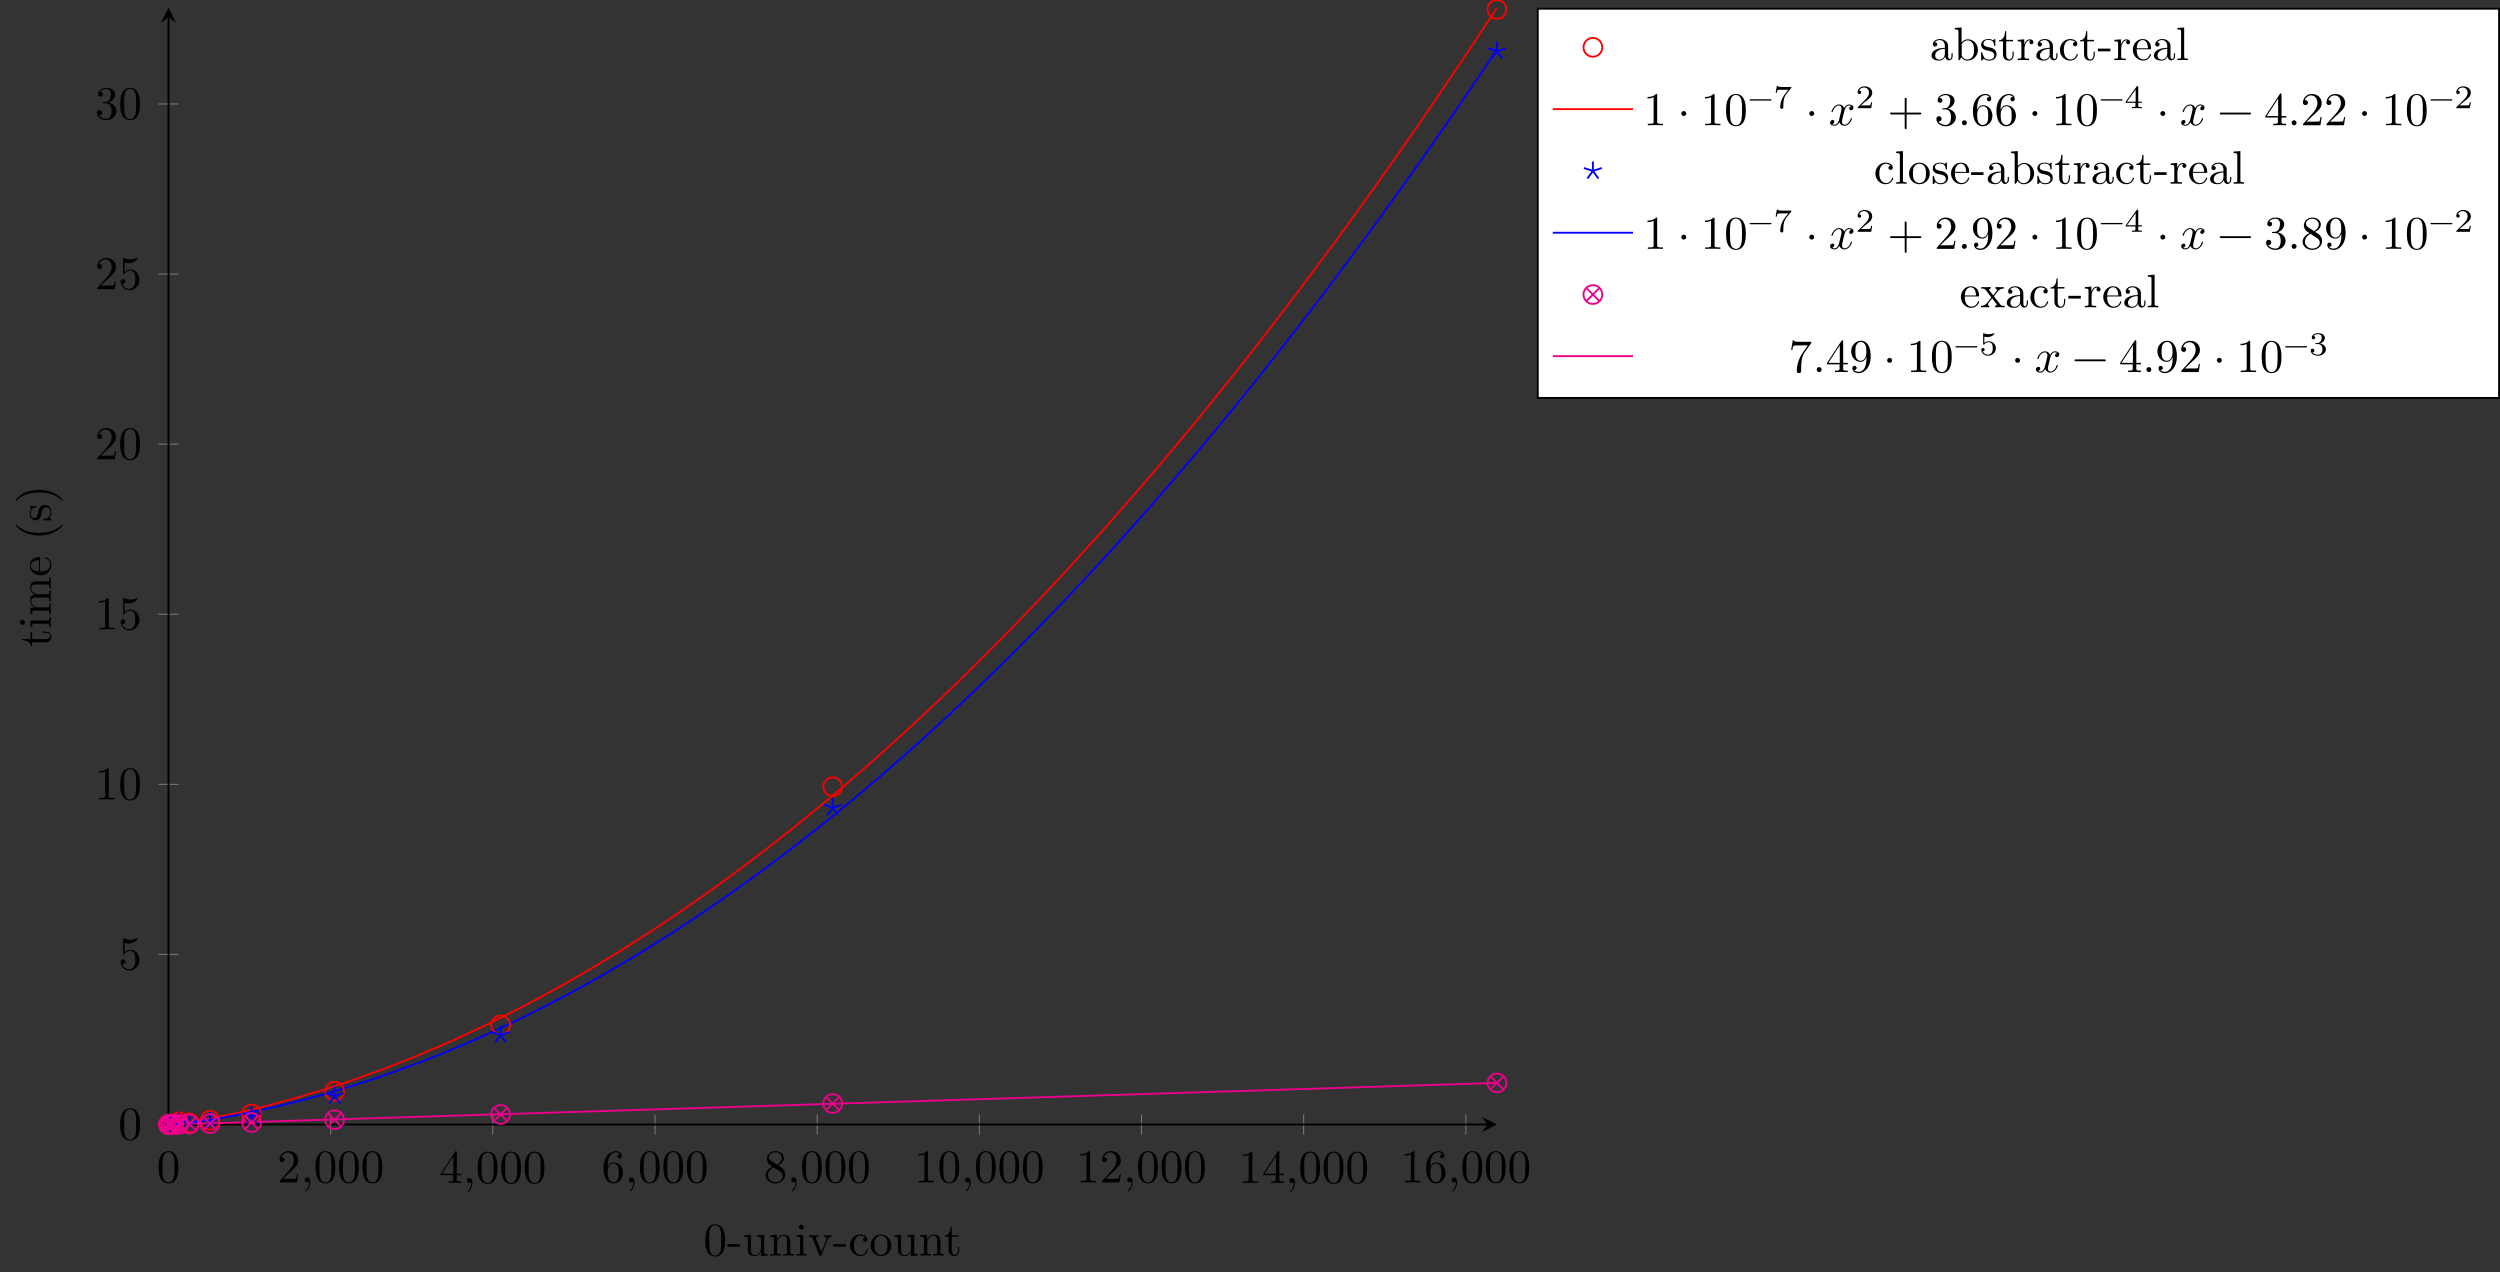 <?xml version="1.0" encoding="UTF-8"?>
<svg xmlns="http://www.w3.org/2000/svg" xmlns:xlink="http://www.w3.org/1999/xlink" width="530.116pt" height="269.772pt" viewBox="0 0 530.116 269.772" version="1.1">
<rect x="0" y="0" width="530.116" height="269.772" fill="#333333" stroke="none"/>
<defs>
<g>
<symbol overflow="visible" id="glyph0-0">
<path style="stroke:none;" d=""/>
</symbol>
<symbol overflow="visible" id="glyph0-1">
<path style="stroke:none;" d="M 4.578 -3.188 C 4.578 -3.984 4.531 -4.781 4.188 -5.516 C 3.734 -6.484 2.906 -6.641 2.5 -6.641 C 1.891 -6.641 1.172 -6.375 0.75 -5.453 C 0.438 -4.766 0.391 -3.984 0.391 -3.188 C 0.391 -2.438 0.422 -1.547 0.844 -0.781 C 1.266 0.016 2 0.219 2.484 0.219 C 3.016 0.219 3.781 0.016 4.219 -0.938 C 4.531 -1.625 4.578 -2.406 4.578 -3.188 Z M 3.766 -3.312 C 3.766 -2.562 3.766 -1.891 3.656 -1.25 C 3.5 -0.297 2.938 0 2.484 0 C 2.094 0 1.5 -0.25 1.328 -1.203 C 1.219 -1.797 1.219 -2.719 1.219 -3.312 C 1.219 -3.953 1.219 -4.609 1.297 -5.141 C 1.484 -6.328 2.234 -6.422 2.484 -6.422 C 2.812 -6.422 3.469 -6.234 3.656 -5.25 C 3.766 -4.688 3.766 -3.938 3.766 -3.312 Z M 3.766 -3.312 "/>
</symbol>
<symbol overflow="visible" id="glyph0-2">
<path style="stroke:none;" d="M 4.469 -1.734 L 4.234 -1.734 C 4.172 -1.438 4.109 -1 4 -0.844 C 3.938 -0.766 3.281 -0.766 3.062 -0.766 L 1.266 -0.766 L 2.328 -1.797 C 3.875 -3.172 4.469 -3.703 4.469 -4.703 C 4.469 -5.844 3.578 -6.641 2.359 -6.641 C 1.234 -6.641 0.5 -5.719 0.5 -4.828 C 0.5 -4.281 1 -4.281 1.031 -4.281 C 1.203 -4.281 1.547 -4.391 1.547 -4.812 C 1.547 -5.062 1.359 -5.328 1.016 -5.328 C 0.938 -5.328 0.922 -5.328 0.891 -5.312 C 1.109 -5.969 1.656 -6.328 2.234 -6.328 C 3.141 -6.328 3.562 -5.516 3.562 -4.703 C 3.562 -3.906 3.078 -3.125 2.516 -2.5 L 0.609 -0.375 C 0.5 -0.266 0.5 -0.234 0.5 0 L 4.203 0 Z M 4.469 -1.734 "/>
</symbol>
<symbol overflow="visible" id="glyph0-3">
<path style="stroke:none;" d="M 2.031 -0.016 C 2.031 -0.672 1.781 -1.062 1.391 -1.062 C 1.062 -1.062 0.859 -0.812 0.859 -0.531 C 0.859 -0.266 1.062 0 1.391 0 C 1.5 0 1.641 -0.047 1.734 -0.125 C 1.766 -0.156 1.781 -0.156 1.781 -0.156 C 1.781 -0.156 1.797 -0.156 1.797 -0.016 C 1.797 0.734 1.453 1.328 1.125 1.656 C 1.016 1.766 1.016 1.781 1.016 1.812 C 1.016 1.891 1.062 1.922 1.109 1.922 C 1.219 1.922 2.031 1.156 2.031 -0.016 Z M 2.031 -0.016 "/>
</symbol>
<symbol overflow="visible" id="glyph0-4">
<path style="stroke:none;" d="M 4.688 -1.641 L 4.688 -1.953 L 3.703 -1.953 L 3.703 -6.484 C 3.703 -6.688 3.703 -6.75 3.531 -6.75 C 3.453 -6.75 3.422 -6.75 3.344 -6.625 L 0.281 -1.953 L 0.281 -1.641 L 2.938 -1.641 L 2.938 -0.781 C 2.938 -0.422 2.906 -0.312 2.172 -0.312 L 1.969 -0.312 L 1.969 0 C 2.375 -0.031 2.891 -0.031 3.312 -0.031 C 3.734 -0.031 4.25 -0.031 4.672 0 L 4.672 -0.312 L 4.453 -0.312 C 3.719 -0.312 3.703 -0.422 3.703 -0.781 L 3.703 -1.641 Z M 2.984 -1.953 L 0.562 -1.953 L 2.984 -5.672 Z M 2.984 -1.953 "/>
</symbol>
<symbol overflow="visible" id="glyph0-5">
<path style="stroke:none;" d="M 4.562 -2.031 C 4.562 -3.297 3.672 -4.25 2.562 -4.25 C 1.891 -4.25 1.516 -3.75 1.312 -3.266 L 1.312 -3.516 C 1.312 -6.031 2.547 -6.391 3.062 -6.391 C 3.297 -6.391 3.719 -6.328 3.938 -5.984 C 3.781 -5.984 3.391 -5.984 3.391 -5.547 C 3.391 -5.234 3.625 -5.078 3.844 -5.078 C 4 -5.078 4.312 -5.172 4.312 -5.562 C 4.312 -6.156 3.875 -6.641 3.047 -6.641 C 1.766 -6.641 0.422 -5.359 0.422 -3.156 C 0.422 -0.484 1.578 0.219 2.5 0.219 C 3.609 0.219 4.562 -0.719 4.562 -2.031 Z M 3.656 -2.047 C 3.656 -1.562 3.656 -1.062 3.484 -0.703 C 3.188 -0.109 2.734 -0.062 2.5 -0.062 C 1.875 -0.062 1.578 -0.656 1.516 -0.812 C 1.328 -1.281 1.328 -2.078 1.328 -2.25 C 1.328 -3.031 1.656 -4.031 2.547 -4.031 C 2.719 -4.031 3.172 -4.031 3.484 -3.406 C 3.656 -3.047 3.656 -2.531 3.656 -2.047 Z M 3.656 -2.047 "/>
</symbol>
<symbol overflow="visible" id="glyph0-6">
<path style="stroke:none;" d="M 4.562 -1.672 C 4.562 -2.031 4.453 -2.484 4.062 -2.906 C 3.875 -3.109 3.719 -3.203 3.078 -3.609 C 3.797 -3.984 4.281 -4.5 4.281 -5.156 C 4.281 -6.078 3.406 -6.641 2.5 -6.641 C 1.5 -6.641 0.688 -5.906 0.688 -4.969 C 0.688 -4.797 0.703 -4.344 1.125 -3.875 C 1.234 -3.766 1.609 -3.516 1.859 -3.344 C 1.281 -3.047 0.422 -2.5 0.422 -1.5 C 0.422 -0.453 1.438 0.219 2.484 0.219 C 3.609 0.219 4.562 -0.609 4.562 -1.672 Z M 3.844 -5.156 C 3.844 -4.578 3.453 -4.109 2.859 -3.766 L 1.625 -4.562 C 1.172 -4.859 1.125 -5.188 1.125 -5.359 C 1.125 -5.969 1.781 -6.391 2.484 -6.391 C 3.203 -6.391 3.844 -5.875 3.844 -5.156 Z M 4.062 -1.312 C 4.062 -0.578 3.312 -0.062 2.5 -0.062 C 1.641 -0.062 0.922 -0.672 0.922 -1.5 C 0.922 -2.078 1.234 -2.719 2.078 -3.188 L 3.312 -2.406 C 3.594 -2.219 4.062 -1.922 4.062 -1.312 Z M 4.062 -1.312 "/>
</symbol>
<symbol overflow="visible" id="glyph0-7">
<path style="stroke:none;" d="M 4.172 0 L 4.172 -0.312 L 3.859 -0.312 C 2.953 -0.312 2.938 -0.422 2.938 -0.781 L 2.938 -6.375 C 2.938 -6.625 2.938 -6.641 2.703 -6.641 C 2.078 -6 1.203 -6 0.891 -6 L 0.891 -5.688 C 1.094 -5.688 1.672 -5.688 2.188 -5.953 L 2.188 -0.781 C 2.188 -0.422 2.156 -0.312 1.266 -0.312 L 0.953 -0.312 L 0.953 0 C 1.297 -0.031 2.156 -0.031 2.562 -0.031 C 2.953 -0.031 3.828 -0.031 4.172 0 Z M 4.172 0 "/>
</symbol>
<symbol overflow="visible" id="glyph0-8">
<path style="stroke:none;" d="M 4.469 -2 C 4.469 -3.188 3.656 -4.188 2.578 -4.188 C 2.109 -4.188 1.672 -4.031 1.312 -3.672 L 1.312 -5.625 C 1.516 -5.562 1.844 -5.5 2.156 -5.5 C 3.391 -5.5 4.094 -6.406 4.094 -6.531 C 4.094 -6.594 4.062 -6.641 3.984 -6.641 C 3.984 -6.641 3.953 -6.641 3.906 -6.609 C 3.703 -6.516 3.219 -6.312 2.547 -6.312 C 2.156 -6.312 1.688 -6.391 1.219 -6.594 C 1.141 -6.625 1.109 -6.625 1.109 -6.625 C 1 -6.625 1 -6.547 1 -6.391 L 1 -3.438 C 1 -3.266 1 -3.188 1.141 -3.188 C 1.219 -3.188 1.234 -3.203 1.281 -3.266 C 1.391 -3.422 1.75 -3.969 2.562 -3.969 C 3.078 -3.969 3.328 -3.516 3.406 -3.328 C 3.562 -2.953 3.594 -2.578 3.594 -2.078 C 3.594 -1.719 3.594 -1.125 3.344 -0.703 C 3.109 -0.312 2.734 -0.062 2.281 -0.062 C 1.562 -0.062 0.984 -0.594 0.812 -1.172 C 0.844 -1.172 0.875 -1.156 0.984 -1.156 C 1.312 -1.156 1.484 -1.406 1.484 -1.641 C 1.484 -1.891 1.312 -2.141 0.984 -2.141 C 0.844 -2.141 0.5 -2.062 0.5 -1.609 C 0.5 -0.75 1.188 0.219 2.297 0.219 C 3.453 0.219 4.469 -0.734 4.469 -2 Z M 4.469 -2 "/>
</symbol>
<symbol overflow="visible" id="glyph0-9">
<path style="stroke:none;" d="M 4.562 -1.703 C 4.562 -2.516 3.922 -3.297 2.891 -3.516 C 3.703 -3.781 4.281 -4.469 4.281 -5.266 C 4.281 -6.078 3.406 -6.641 2.453 -6.641 C 1.453 -6.641 0.688 -6.047 0.688 -5.281 C 0.688 -4.953 0.906 -4.766 1.203 -4.766 C 1.5 -4.766 1.703 -4.984 1.703 -5.281 C 1.703 -5.766 1.234 -5.766 1.094 -5.766 C 1.391 -6.266 2.047 -6.391 2.406 -6.391 C 2.828 -6.391 3.375 -6.172 3.375 -5.281 C 3.375 -5.156 3.344 -4.578 3.094 -4.141 C 2.797 -3.656 2.453 -3.625 2.203 -3.625 C 2.125 -3.609 1.891 -3.594 1.812 -3.594 C 1.734 -3.578 1.672 -3.562 1.672 -3.469 C 1.672 -3.359 1.734 -3.359 1.906 -3.359 L 2.344 -3.359 C 3.156 -3.359 3.531 -2.688 3.531 -1.703 C 3.531 -0.344 2.844 -0.062 2.406 -0.062 C 1.969 -0.062 1.219 -0.234 0.875 -0.812 C 1.219 -0.766 1.531 -0.984 1.531 -1.359 C 1.531 -1.719 1.266 -1.922 0.984 -1.922 C 0.734 -1.922 0.422 -1.781 0.422 -1.344 C 0.422 -0.438 1.344 0.219 2.438 0.219 C 3.656 0.219 4.562 -0.688 4.562 -1.703 Z M 4.562 -1.703 "/>
</symbol>
<symbol overflow="visible" id="glyph0-10">
<path style="stroke:none;" d="M 1.906 -2.5 C 1.906 -2.781 1.672 -3.016 1.391 -3.016 C 1.094 -3.016 0.859 -2.781 0.859 -2.5 C 0.859 -2.203 1.094 -1.969 1.391 -1.969 C 1.672 -1.969 1.906 -2.203 1.906 -2.5 Z M 1.906 -2.5 "/>
</symbol>
<symbol overflow="visible" id="glyph0-11">
<path style="stroke:none;" d="M 5.25 -3.75 C 5.25 -4.266 4.672 -4.406 4.328 -4.406 C 3.75 -4.406 3.406 -3.875 3.281 -3.656 C 3.031 -4.312 2.5 -4.406 2.203 -4.406 C 1.172 -4.406 0.594 -3.125 0.594 -2.875 C 0.594 -2.766 0.719 -2.766 0.719 -2.766 C 0.797 -2.766 0.828 -2.797 0.844 -2.875 C 1.188 -3.938 1.844 -4.188 2.188 -4.188 C 2.375 -4.188 2.719 -4.094 2.719 -3.516 C 2.719 -3.203 2.547 -2.547 2.188 -1.141 C 2.031 -0.531 1.672 -0.109 1.234 -0.109 C 1.172 -0.109 0.953 -0.109 0.734 -0.234 C 0.984 -0.297 1.203 -0.5 1.203 -0.781 C 1.203 -1.047 0.984 -1.125 0.844 -1.125 C 0.531 -1.125 0.297 -0.875 0.297 -0.547 C 0.297 -0.094 0.781 0.109 1.219 0.109 C 1.891 0.109 2.25 -0.594 2.266 -0.641 C 2.391 -0.281 2.75 0.109 3.344 0.109 C 4.375 0.109 4.938 -1.172 4.938 -1.422 C 4.938 -1.531 4.859 -1.531 4.828 -1.531 C 4.734 -1.531 4.719 -1.484 4.688 -1.422 C 4.359 -0.344 3.688 -0.109 3.375 -0.109 C 2.984 -0.109 2.828 -0.422 2.828 -0.766 C 2.828 -0.984 2.875 -1.203 2.984 -1.641 L 3.328 -3.016 C 3.391 -3.266 3.625 -4.188 4.312 -4.188 C 4.359 -4.188 4.609 -4.188 4.812 -4.062 C 4.531 -4 4.344 -3.766 4.344 -3.516 C 4.344 -3.359 4.453 -3.172 4.719 -3.172 C 4.938 -3.172 5.25 -3.344 5.25 -3.75 Z M 5.25 -3.75 "/>
</symbol>
<symbol overflow="visible" id="glyph0-12">
<path style="stroke:none;" d="M 7.203 -2.5 C 7.203 -2.609 7.109 -2.688 7 -2.688 L 4.078 -2.688 L 4.078 -5.609 C 4.078 -5.719 3.984 -5.812 3.875 -5.812 C 3.766 -5.812 3.672 -5.719 3.672 -5.609 L 3.672 -2.688 L 0.75 -2.688 C 0.641 -2.688 0.562 -2.609 0.562 -2.5 C 0.562 -2.375 0.641 -2.297 0.75 -2.297 L 3.672 -2.297 L 3.672 0.625 C 3.672 0.734 3.766 0.828 3.875 0.828 C 3.984 0.828 4.078 0.734 4.078 0.625 L 4.078 -2.297 L 7 -2.297 C 7.109 -2.297 7.203 -2.375 7.203 -2.5 Z M 7.203 -2.5 "/>
</symbol>
<symbol overflow="visible" id="glyph0-13">
<path style="stroke:none;" d="M 1.906 -0.531 C 1.906 -0.812 1.672 -1.062 1.391 -1.062 C 1.094 -1.062 0.859 -0.812 0.859 -0.531 C 0.859 -0.234 1.094 0 1.391 0 C 1.672 0 1.906 -0.234 1.906 -0.531 Z M 1.906 -0.531 "/>
</symbol>
<symbol overflow="visible" id="glyph0-14">
<path style="stroke:none;" d="M 7.203 -2.5 C 7.203 -2.609 7.109 -2.688 7 -2.688 L 0.75 -2.688 C 0.641 -2.688 0.562 -2.609 0.562 -2.5 C 0.562 -2.375 0.641 -2.297 0.75 -2.297 L 7 -2.297 C 7.109 -2.297 7.203 -2.375 7.203 -2.5 Z M 7.203 -2.5 "/>
</symbol>
<symbol overflow="visible" id="glyph0-15">
<path style="stroke:none;" d="M 4.562 -3.281 C 4.562 -5.969 3.406 -6.641 2.516 -6.641 C 1.969 -6.641 1.484 -6.453 1.062 -6.016 C 0.641 -5.562 0.422 -5.141 0.422 -4.391 C 0.422 -3.156 1.297 -2.172 2.406 -2.172 C 3.016 -2.172 3.422 -2.594 3.656 -3.172 L 3.656 -2.844 C 3.656 -0.516 2.625 -0.062 2.047 -0.062 C 1.875 -0.062 1.328 -0.078 1.062 -0.422 C 1.5 -0.422 1.578 -0.703 1.578 -0.875 C 1.578 -1.188 1.344 -1.328 1.125 -1.328 C 0.969 -1.328 0.672 -1.25 0.672 -0.859 C 0.672 -0.188 1.203 0.219 2.047 0.219 C 3.344 0.219 4.562 -1.141 4.562 -3.281 Z M 3.641 -4.203 C 3.641 -3.375 3.297 -2.406 2.422 -2.406 C 2.266 -2.406 1.797 -2.406 1.5 -3.031 C 1.312 -3.406 1.312 -3.891 1.312 -4.391 C 1.312 -4.922 1.312 -5.391 1.531 -5.766 C 1.797 -6.266 2.172 -6.391 2.516 -6.391 C 2.984 -6.391 3.312 -6.047 3.484 -5.609 C 3.594 -5.281 3.641 -4.656 3.641 -4.203 Z M 3.641 -4.203 "/>
</symbol>
<symbol overflow="visible" id="glyph0-16">
<path style="stroke:none;" d="M 4.828 -6.422 L 2.406 -6.422 C 1.203 -6.422 1.172 -6.547 1.141 -6.734 L 0.891 -6.734 L 0.562 -4.688 L 0.812 -4.688 C 0.844 -4.844 0.922 -5.469 1.062 -5.594 C 1.125 -5.656 1.906 -5.656 2.031 -5.656 L 4.094 -5.656 L 2.984 -4.078 C 2.078 -2.734 1.75 -1.344 1.75 -0.328 C 1.75 -0.234 1.75 0.219 2.219 0.219 C 2.672 0.219 2.672 -0.234 2.672 -0.328 L 2.672 -0.844 C 2.672 -1.391 2.703 -1.938 2.781 -2.469 C 2.828 -2.703 2.953 -3.562 3.406 -4.172 L 4.75 -6.078 C 4.828 -6.188 4.828 -6.203 4.828 -6.422 Z M 4.828 -6.422 "/>
</symbol>
<symbol overflow="visible" id="glyph1-0">
<path style="stroke:none;" d=""/>
</symbol>
<symbol overflow="visible" id="glyph1-1">
<path style="stroke:none;" d="M 4.578 -3.188 C 4.578 -3.984 4.531 -4.781 4.188 -5.516 C 3.734 -6.484 2.906 -6.641 2.5 -6.641 C 1.891 -6.641 1.172 -6.375 0.75 -5.453 C 0.438 -4.766 0.391 -3.984 0.391 -3.188 C 0.391 -2.438 0.422 -1.547 0.844 -0.781 C 1.266 0.016 2 0.219 2.484 0.219 C 3.016 0.219 3.781 0.016 4.219 -0.938 C 4.531 -1.625 4.578 -2.406 4.578 -3.188 Z M 3.766 -3.312 C 3.766 -2.562 3.766 -1.891 3.656 -1.25 C 3.5 -0.297 2.938 0 2.484 0 C 2.094 0 1.5 -0.25 1.328 -1.203 C 1.219 -1.797 1.219 -2.719 1.219 -3.312 C 1.219 -3.953 1.219 -4.609 1.297 -5.141 C 1.484 -6.328 2.234 -6.422 2.484 -6.422 C 2.812 -6.422 3.469 -6.234 3.656 -5.25 C 3.766 -4.688 3.766 -3.938 3.766 -3.312 Z M 3.766 -3.312 "/>
</symbol>
<symbol overflow="visible" id="glyph1-2">
<path style="stroke:none;" d="M 2.75 -1.859 L 2.75 -2.438 L 0.109 -2.438 L 0.109 -1.859 Z M 2.75 -1.859 "/>
</symbol>
<symbol overflow="visible" id="glyph1-3">
<path style="stroke:none;" d="M 5.328 0 L 5.328 -0.312 C 4.641 -0.312 4.562 -0.375 4.562 -0.875 L 4.562 -4.406 L 3.094 -4.297 L 3.094 -3.984 C 3.781 -3.984 3.875 -3.922 3.875 -3.422 L 3.875 -1.656 C 3.875 -0.781 3.391 -0.109 2.656 -0.109 C 1.828 -0.109 1.781 -0.578 1.781 -1.094 L 1.781 -4.406 L 0.312 -4.297 L 0.312 -3.984 C 1.094 -3.984 1.094 -3.953 1.094 -3.078 L 1.094 -1.578 C 1.094 -0.797 1.094 0.109 2.609 0.109 C 3.172 0.109 3.609 -0.172 3.891 -0.781 L 3.891 0.109 Z M 5.328 0 "/>
</symbol>
<symbol overflow="visible" id="glyph1-4">
<path style="stroke:none;" d="M 5.328 0 L 5.328 -0.312 C 4.812 -0.312 4.562 -0.312 4.562 -0.609 L 4.562 -2.516 C 4.562 -3.375 4.562 -3.672 4.25 -4.031 C 4.109 -4.203 3.781 -4.406 3.203 -4.406 C 2.469 -4.406 2 -3.984 1.719 -3.359 L 1.719 -4.406 L 0.312 -4.297 L 0.312 -3.984 C 1.016 -3.984 1.094 -3.922 1.094 -3.422 L 1.094 -0.75 C 1.094 -0.312 0.984 -0.312 0.312 -0.312 L 0.312 0 L 1.453 -0.031 L 2.562 0 L 2.562 -0.312 C 1.891 -0.312 1.781 -0.312 1.781 -0.75 L 1.781 -2.594 C 1.781 -3.625 2.5 -4.188 3.125 -4.188 C 3.766 -4.188 3.875 -3.656 3.875 -3.078 L 3.875 -0.75 C 3.875 -0.312 3.766 -0.312 3.094 -0.312 L 3.094 0 L 4.219 -0.031 Z M 5.328 0 "/>
</symbol>
<symbol overflow="visible" id="glyph1-5">
<path style="stroke:none;" d="M 2.469 0 L 2.469 -0.312 C 1.797 -0.312 1.766 -0.359 1.766 -0.75 L 1.766 -4.406 L 0.375 -4.297 L 0.375 -3.984 C 1.016 -3.984 1.109 -3.922 1.109 -3.438 L 1.109 -0.75 C 1.109 -0.312 1 -0.312 0.328 -0.312 L 0.328 0 L 1.422 -0.031 C 1.781 -0.031 2.125 -0.016 2.469 0 Z M 1.906 -6.016 C 1.906 -6.297 1.688 -6.547 1.391 -6.547 C 1.047 -6.547 0.844 -6.266 0.844 -6.016 C 0.844 -5.75 1.078 -5.5 1.375 -5.5 C 1.719 -5.5 1.906 -5.766 1.906 -6.016 Z M 1.906 -6.016 "/>
</symbol>
<symbol overflow="visible" id="glyph1-6">
<path style="stroke:none;" d="M 5.062 -3.984 L 5.062 -4.297 C 4.828 -4.281 4.547 -4.266 4.312 -4.266 L 3.453 -4.297 L 3.453 -3.984 C 3.812 -3.984 3.922 -3.75 3.922 -3.562 C 3.922 -3.469 3.906 -3.422 3.875 -3.312 L 2.844 -0.781 L 1.734 -3.562 C 1.672 -3.688 1.672 -3.734 1.672 -3.734 C 1.672 -3.984 2.062 -3.984 2.25 -3.984 L 2.25 -4.297 L 1.156 -4.266 C 0.891 -4.266 0.484 -4.281 0.188 -4.297 L 0.188 -3.984 C 0.812 -3.984 0.859 -3.922 0.984 -3.625 L 2.422 -0.078 C 2.484 0.062 2.5 0.109 2.625 0.109 C 2.766 0.109 2.797 0.016 2.844 -0.078 L 4.141 -3.312 C 4.234 -3.547 4.406 -3.984 5.062 -3.984 Z M 5.062 -3.984 "/>
</symbol>
<symbol overflow="visible" id="glyph1-7">
<path style="stroke:none;" d="M 4.141 -1.188 C 4.141 -1.281 4.031 -1.281 4 -1.281 C 3.922 -1.281 3.891 -1.25 3.875 -1.188 C 3.594 -0.266 2.938 -0.141 2.578 -0.141 C 2.047 -0.141 1.172 -0.562 1.172 -2.172 C 1.172 -3.797 1.984 -4.219 2.516 -4.219 C 2.609 -4.219 3.234 -4.203 3.578 -3.844 C 3.172 -3.812 3.109 -3.516 3.109 -3.391 C 3.109 -3.125 3.297 -2.938 3.562 -2.938 C 3.828 -2.938 4.031 -3.094 4.031 -3.406 C 4.031 -4.078 3.266 -4.469 2.5 -4.469 C 1.25 -4.469 0.344 -3.391 0.344 -2.156 C 0.344 -0.875 1.328 0.109 2.484 0.109 C 3.812 0.109 4.141 -1.094 4.141 -1.188 Z M 4.141 -1.188 "/>
</symbol>
<symbol overflow="visible" id="glyph1-8">
<path style="stroke:none;" d="M 4.688 -2.141 C 4.688 -3.406 3.703 -4.469 2.5 -4.469 C 1.25 -4.469 0.281 -3.375 0.281 -2.141 C 0.281 -0.844 1.312 0.109 2.484 0.109 C 3.688 0.109 4.688 -0.875 4.688 -2.141 Z M 3.875 -2.219 C 3.875 -1.859 3.875 -1.312 3.656 -0.875 C 3.422 -0.422 2.984 -0.141 2.5 -0.141 C 2.062 -0.141 1.625 -0.344 1.359 -0.812 C 1.109 -1.25 1.109 -1.859 1.109 -2.219 C 1.109 -2.609 1.109 -3.141 1.344 -3.578 C 1.609 -4.031 2.078 -4.25 2.484 -4.25 C 2.922 -4.25 3.344 -4.031 3.609 -3.594 C 3.875 -3.172 3.875 -2.594 3.875 -2.219 Z M 3.875 -2.219 "/>
</symbol>
<symbol overflow="visible" id="glyph1-9">
<path style="stroke:none;" d="M 3.312 -1.234 L 3.312 -1.797 L 3.062 -1.797 L 3.062 -1.25 C 3.062 -0.516 2.766 -0.141 2.391 -0.141 C 1.719 -0.141 1.719 -1.047 1.719 -1.219 L 1.719 -3.984 L 3.156 -3.984 L 3.156 -4.297 L 1.719 -4.297 L 1.719 -6.125 L 1.469 -6.125 C 1.469 -5.312 1.172 -4.25 0.188 -4.203 L 0.188 -3.984 L 1.031 -3.984 L 1.031 -1.234 C 1.031 -0.016 1.969 0.109 2.328 0.109 C 3.031 0.109 3.312 -0.594 3.312 -1.234 Z M 3.312 -1.234 "/>
</symbol>
<symbol overflow="visible" id="glyph1-10">
<path style="stroke:none;" d="M 4.812 -0.891 L 4.812 -1.453 L 4.562 -1.453 L 4.562 -0.891 C 4.562 -0.312 4.312 -0.25 4.203 -0.25 C 3.875 -0.25 3.844 -0.703 3.844 -0.75 L 3.844 -2.734 C 3.844 -3.156 3.844 -3.547 3.484 -3.922 C 3.094 -4.312 2.594 -4.469 2.109 -4.469 C 1.297 -4.469 0.609 -4 0.609 -3.344 C 0.609 -3.047 0.812 -2.875 1.062 -2.875 C 1.344 -2.875 1.531 -3.078 1.531 -3.328 C 1.531 -3.453 1.469 -3.781 1.016 -3.781 C 1.281 -4.141 1.781 -4.25 2.094 -4.25 C 2.578 -4.25 3.156 -3.859 3.156 -2.969 L 3.156 -2.609 C 2.641 -2.578 1.938 -2.547 1.312 -2.25 C 0.562 -1.906 0.312 -1.391 0.312 -0.953 C 0.312 -0.141 1.281 0.109 1.906 0.109 C 2.578 0.109 3.031 -0.297 3.219 -0.75 C 3.266 -0.359 3.531 0.062 4 0.062 C 4.203 0.062 4.812 -0.078 4.812 -0.891 Z M 3.156 -1.391 C 3.156 -0.453 2.438 -0.109 1.984 -0.109 C 1.5 -0.109 1.094 -0.453 1.094 -0.953 C 1.094 -1.5 1.5 -2.328 3.156 -2.391 Z M 3.156 -1.391 "/>
</symbol>
<symbol overflow="visible" id="glyph1-11">
<path style="stroke:none;" d="M 5.188 -2.156 C 5.188 -3.422 4.219 -4.406 3.078 -4.406 C 2.297 -4.406 1.875 -3.938 1.719 -3.766 L 1.719 -6.922 L 0.281 -6.812 L 0.281 -6.5 C 0.984 -6.5 1.062 -6.438 1.062 -5.938 L 1.062 0 L 1.312 0 L 1.672 -0.625 C 1.812 -0.391 2.234 0.109 2.969 0.109 C 4.156 0.109 5.188 -0.875 5.188 -2.156 Z M 4.359 -2.156 C 4.359 -1.797 4.344 -1.203 4.062 -0.75 C 3.844 -0.438 3.469 -0.109 2.938 -0.109 C 2.484 -0.109 2.125 -0.344 1.891 -0.719 C 1.75 -0.922 1.75 -0.953 1.75 -1.141 L 1.75 -3.188 C 1.75 -3.375 1.75 -3.391 1.859 -3.547 C 2.25 -4.109 2.797 -4.188 3.031 -4.188 C 3.484 -4.188 3.844 -3.922 4.078 -3.547 C 4.344 -3.141 4.359 -2.578 4.359 -2.156 Z M 4.359 -2.156 "/>
</symbol>
<symbol overflow="visible" id="glyph1-12">
<path style="stroke:none;" d="M 3.594 -1.281 C 3.594 -1.797 3.297 -2.109 3.172 -2.219 C 2.844 -2.547 2.453 -2.625 2.031 -2.703 C 1.469 -2.812 0.812 -2.938 0.812 -3.516 C 0.812 -3.875 1.062 -4.281 1.922 -4.281 C 3.016 -4.281 3.078 -3.375 3.094 -3.078 C 3.094 -2.984 3.203 -2.984 3.203 -2.984 C 3.344 -2.984 3.344 -3.031 3.344 -3.219 L 3.344 -4.234 C 3.344 -4.391 3.344 -4.469 3.234 -4.469 C 3.188 -4.469 3.156 -4.469 3.031 -4.344 C 3 -4.312 2.906 -4.219 2.859 -4.188 C 2.484 -4.469 2.078 -4.469 1.922 -4.469 C 0.703 -4.469 0.328 -3.797 0.328 -3.234 C 0.328 -2.891 0.484 -2.609 0.75 -2.391 C 1.078 -2.141 1.359 -2.078 2.078 -1.938 C 2.297 -1.891 3.109 -1.734 3.109 -1.016 C 3.109 -0.516 2.766 -0.109 1.984 -0.109 C 1.141 -0.109 0.781 -0.672 0.594 -1.531 C 0.562 -1.656 0.562 -1.688 0.453 -1.688 C 0.328 -1.688 0.328 -1.625 0.328 -1.453 L 0.328 -0.125 C 0.328 0.047 0.328 0.109 0.438 0.109 C 0.484 0.109 0.5 0.094 0.688 -0.094 C 0.703 -0.109 0.703 -0.125 0.891 -0.312 C 1.328 0.094 1.781 0.109 1.984 0.109 C 3.125 0.109 3.594 -0.562 3.594 -1.281 Z M 3.594 -1.281 "/>
</symbol>
<symbol overflow="visible" id="glyph1-13">
<path style="stroke:none;" d="M 3.625 -3.797 C 3.625 -4.109 3.312 -4.406 2.891 -4.406 C 2.156 -4.406 1.797 -3.734 1.672 -3.312 L 1.672 -4.406 L 0.281 -4.297 L 0.281 -3.984 C 0.984 -3.984 1.062 -3.922 1.062 -3.422 L 1.062 -0.75 C 1.062 -0.312 0.953 -0.312 0.281 -0.312 L 0.281 0 L 1.422 -0.031 C 1.812 -0.031 2.281 -0.031 2.688 0 L 2.688 -0.312 L 2.469 -0.312 C 1.734 -0.312 1.719 -0.422 1.719 -0.781 L 1.719 -2.312 C 1.719 -3.297 2.141 -4.188 2.891 -4.188 C 2.953 -4.188 2.984 -4.188 3 -4.172 C 2.969 -4.172 2.766 -4.047 2.766 -3.781 C 2.766 -3.516 2.984 -3.359 3.203 -3.359 C 3.375 -3.359 3.625 -3.484 3.625 -3.797 Z M 3.625 -3.797 "/>
</symbol>
<symbol overflow="visible" id="glyph1-14">
<path style="stroke:none;" d="M 4.141 -1.188 C 4.141 -1.281 4.062 -1.312 4 -1.312 C 3.922 -1.312 3.891 -1.25 3.875 -1.172 C 3.531 -0.141 2.625 -0.141 2.531 -0.141 C 2.031 -0.141 1.641 -0.438 1.406 -0.812 C 1.109 -1.281 1.109 -1.938 1.109 -2.297 L 3.891 -2.297 C 4.109 -2.297 4.141 -2.297 4.141 -2.516 C 4.141 -3.5 3.594 -4.469 2.359 -4.469 C 1.203 -4.469 0.281 -3.438 0.281 -2.188 C 0.281 -0.859 1.328 0.109 2.469 0.109 C 3.688 0.109 4.141 -1 4.141 -1.188 Z M 3.484 -2.516 L 1.109 -2.516 C 1.172 -4 2.016 -4.25 2.359 -4.25 C 3.375 -4.25 3.484 -2.906 3.484 -2.516 Z M 3.484 -2.516 "/>
</symbol>
<symbol overflow="visible" id="glyph1-15">
<path style="stroke:none;" d="M 2.547 0 L 2.547 -0.312 C 1.875 -0.312 1.766 -0.312 1.766 -0.75 L 1.766 -6.922 L 0.328 -6.812 L 0.328 -6.5 C 1.031 -6.5 1.109 -6.438 1.109 -5.938 L 1.109 -0.75 C 1.109 -0.312 1 -0.312 0.328 -0.312 L 0.328 0 L 1.438 -0.031 Z M 2.547 0 "/>
</symbol>
<symbol overflow="visible" id="glyph1-16">
<path style="stroke:none;" d="M 5.141 0 L 5.141 -0.312 C 4.609 -0.312 4.422 -0.328 4.203 -0.625 L 2.859 -2.344 C 3.156 -2.719 3.531 -3.203 3.781 -3.469 C 4.094 -3.828 4.5 -3.984 4.969 -3.984 L 4.969 -4.297 C 4.703 -4.281 4.406 -4.266 4.141 -4.266 C 3.844 -4.266 3.312 -4.281 3.188 -4.297 L 3.188 -3.984 C 3.406 -3.969 3.484 -3.844 3.484 -3.672 C 3.484 -3.516 3.375 -3.391 3.328 -3.328 L 2.719 -2.547 L 1.938 -3.562 C 1.844 -3.656 1.844 -3.672 1.844 -3.734 C 1.844 -3.891 2 -3.984 2.188 -3.984 L 2.188 -4.297 L 1.109 -4.266 C 0.906 -4.266 0.438 -4.281 0.172 -4.297 L 0.172 -3.984 C 0.875 -3.984 0.875 -3.984 1.344 -3.375 L 2.328 -2.094 C 1.859 -1.5 1.859 -1.469 1.391 -0.906 C 0.922 -0.328 0.328 -0.312 0.125 -0.312 L 0.125 0 C 0.375 -0.016 0.688 -0.031 0.953 -0.031 L 1.891 0 L 1.891 -0.312 C 1.672 -0.344 1.609 -0.469 1.609 -0.625 C 1.609 -0.844 1.891 -1.172 2.5 -1.891 L 3.266 -0.891 C 3.344 -0.781 3.469 -0.625 3.469 -0.562 C 3.469 -0.469 3.375 -0.312 3.109 -0.312 L 3.109 0 L 4.188 -0.031 C 4.453 -0.031 4.844 -0.016 5.141 0 Z M 5.141 0 "/>
</symbol>
<symbol overflow="visible" id="glyph2-0">
<path style="stroke:none;" d=""/>
</symbol>
<symbol overflow="visible" id="glyph2-1">
<path style="stroke:none;" d="M -1.234 -3.312 L -1.797 -3.312 L -1.797 -3.062 L -1.25 -3.062 C -0.516 -3.062 -0.141 -2.766 -0.141 -2.391 C -0.141 -1.719 -1.047 -1.719 -1.219 -1.719 L -3.984 -1.719 L -3.984 -3.156 L -4.297 -3.156 L -4.297 -1.719 L -6.125 -1.719 L -6.125 -1.469 C -5.312 -1.469 -4.25 -1.172 -4.203 -0.188 L -3.984 -0.188 L -3.984 -1.031 L -1.234 -1.031 C -0.016 -1.031 0.109 -1.969 0.109 -2.328 C 0.109 -3.031 -0.594 -3.312 -1.234 -3.312 Z M -1.234 -3.312 "/>
</symbol>
<symbol overflow="visible" id="glyph2-2">
<path style="stroke:none;" d="M 0 -2.469 L -0.312 -2.469 C -0.312 -1.797 -0.359 -1.766 -0.75 -1.766 L -4.406 -1.766 L -4.297 -0.375 L -3.984 -0.375 C -3.984 -1.016 -3.922 -1.109 -3.438 -1.109 L -0.75 -1.109 C -0.312 -1.109 -0.312 -1 -0.312 -0.328 L 0 -0.328 L -0.031 -1.422 C -0.031 -1.781 -0.016 -2.125 0 -2.469 Z M -6.016 -1.906 C -6.297 -1.906 -6.547 -1.688 -6.547 -1.391 C -6.547 -1.047 -6.266 -0.844 -6.016 -0.844 C -5.75 -0.844 -5.5 -1.078 -5.5 -1.375 C -5.5 -1.719 -5.766 -1.906 -6.016 -1.906 Z M -6.016 -1.906 "/>
</symbol>
<symbol overflow="visible" id="glyph2-3">
<path style="stroke:none;" d="M 0 -8.109 L -0.312 -8.109 C -0.312 -7.594 -0.312 -7.344 -0.609 -7.328 L -2.516 -7.328 C -3.375 -7.328 -3.672 -7.328 -4.031 -7.016 C -4.203 -6.875 -4.406 -6.547 -4.406 -5.969 C -4.406 -5.141 -3.812 -4.688 -3.422 -4.531 C -4.297 -4.391 -4.406 -3.656 -4.406 -3.203 C -4.406 -2.469 -3.984 -2 -3.359 -1.719 L -4.406 -1.719 L -4.297 -0.312 L -3.984 -0.312 C -3.984 -1.016 -3.922 -1.094 -3.422 -1.094 L -0.75 -1.094 C -0.312 -1.094 -0.312 -0.984 -0.312 -0.312 L 0 -0.312 L -0.031 -1.453 L 0 -2.562 L -0.312 -2.562 C -0.312 -1.891 -0.312 -1.781 -0.75 -1.781 L -2.594 -1.781 C -3.625 -1.781 -4.188 -2.5 -4.188 -3.125 C -4.188 -3.766 -3.656 -3.875 -3.078 -3.875 L -0.75 -3.875 C -0.312 -3.875 -0.312 -3.766 -0.312 -3.094 L 0 -3.094 L -0.031 -4.219 L 0 -5.328 L -0.312 -5.328 C -0.312 -4.672 -0.312 -4.562 -0.75 -4.562 L -2.594 -4.562 C -3.625 -4.562 -4.188 -5.266 -4.188 -5.906 C -4.188 -6.531 -3.656 -6.641 -3.078 -6.641 L -0.75 -6.641 C -0.312 -6.641 -0.312 -6.531 -0.312 -5.859 L 0 -5.859 L -0.031 -6.984 Z M 0 -8.109 "/>
</symbol>
<symbol overflow="visible" id="glyph2-4">
<path style="stroke:none;" d="M -1.188 -4.141 C -1.281 -4.141 -1.312 -4.062 -1.312 -4 C -1.312 -3.922 -1.25 -3.891 -1.172 -3.875 C -0.141 -3.531 -0.141 -2.625 -0.141 -2.531 C -0.141 -2.031 -0.438 -1.641 -0.812 -1.406 C -1.281 -1.109 -1.938 -1.109 -2.297 -1.109 L -2.297 -3.891 C -2.297 -4.109 -2.297 -4.141 -2.516 -4.141 C -3.5 -4.141 -4.469 -3.594 -4.469 -2.359 C -4.469 -1.203 -3.438 -0.281 -2.188 -0.281 C -0.859 -0.281 0.109 -1.328 0.109 -2.469 C 0.109 -3.688 -1 -4.141 -1.188 -4.141 Z M -2.516 -3.484 L -2.516 -1.109 C -4 -1.172 -4.25 -2.016 -4.25 -2.359 C -4.25 -3.375 -2.906 -3.484 -2.516 -3.484 Z M -2.516 -3.484 "/>
</symbol>
<symbol overflow="visible" id="glyph2-5">
<path style="stroke:none;" d="M 2.391 -3.297 C 2.359 -3.297 2.344 -3.297 2.172 -3.125 C 0.922 -1.891 -0.969 -1.562 -2.5 -1.562 C -4.234 -1.562 -5.969 -1.938 -7.203 -3.172 C -7.328 -3.297 -7.344 -3.297 -7.375 -3.297 C -7.453 -3.297 -7.484 -3.266 -7.484 -3.203 C -7.484 -3.094 -6.797 -2.203 -5.531 -1.609 C -4.438 -1.109 -3.328 -0.984 -2.5 -0.984 C -1.719 -0.984 -0.516 -1.094 0.625 -1.641 C 1.844 -2.25 2.5 -3.094 2.5 -3.203 C 2.5 -3.266 2.469 -3.297 2.391 -3.297 Z M 2.391 -3.297 "/>
</symbol>
<symbol overflow="visible" id="glyph2-6">
<path style="stroke:none;" d="M -1.281 -3.594 C -1.797 -3.594 -2.109 -3.297 -2.219 -3.172 C -2.547 -2.844 -2.625 -2.453 -2.703 -2.031 C -2.812 -1.469 -2.938 -0.812 -3.516 -0.812 C -3.875 -0.812 -4.281 -1.062 -4.281 -1.922 C -4.281 -3.016 -3.375 -3.078 -3.078 -3.094 C -2.984 -3.094 -2.984 -3.203 -2.984 -3.203 C -2.984 -3.344 -3.031 -3.344 -3.219 -3.344 L -4.234 -3.344 C -4.391 -3.344 -4.469 -3.344 -4.469 -3.234 C -4.469 -3.188 -4.469 -3.156 -4.344 -3.031 C -4.312 -3 -4.219 -2.906 -4.188 -2.859 C -4.469 -2.484 -4.469 -2.078 -4.469 -1.922 C -4.469 -0.703 -3.797 -0.328 -3.234 -0.328 C -2.891 -0.328 -2.609 -0.484 -2.391 -0.75 C -2.141 -1.078 -2.078 -1.359 -1.938 -2.078 C -1.891 -2.297 -1.734 -3.109 -1.016 -3.109 C -0.516 -3.109 -0.109 -2.766 -0.109 -1.984 C -0.109 -1.141 -0.672 -0.781 -1.531 -0.594 C -1.656 -0.562 -1.688 -0.562 -1.688 -0.453 C -1.688 -0.328 -1.625 -0.328 -1.453 -0.328 L -0.125 -0.328 C 0.047 -0.328 0.109 -0.328 0.109 -0.438 C 0.109 -0.484 0.094 -0.5 -0.094 -0.688 C -0.109 -0.703 -0.125 -0.703 -0.312 -0.891 C 0.094 -1.328 0.109 -1.781 0.109 -1.984 C 0.109 -3.125 -0.562 -3.594 -1.281 -3.594 Z M -1.281 -3.594 "/>
</symbol>
<symbol overflow="visible" id="glyph2-7">
<path style="stroke:none;" d="M -2.5 -2.875 C -3.266 -2.875 -4.469 -2.766 -5.609 -2.219 C -6.828 -1.625 -7.484 -0.766 -7.484 -0.672 C -7.484 -0.609 -7.438 -0.562 -7.375 -0.562 C -7.344 -0.562 -7.328 -0.562 -7.141 -0.75 C -6.156 -1.734 -4.578 -2.297 -2.5 -2.297 C -0.781 -2.297 0.969 -1.938 2.219 -0.703 C 2.344 -0.562 2.359 -0.562 2.391 -0.562 C 2.453 -0.562 2.5 -0.609 2.5 -0.672 C 2.5 -0.766 1.812 -1.672 0.547 -2.25 C -0.547 -2.766 -1.656 -2.875 -2.5 -2.875 Z M -2.5 -2.875 "/>
</symbol>
<symbol overflow="visible" id="glyph3-0">
<path style="stroke:none;" d=""/>
</symbol>
<symbol overflow="visible" id="glyph3-1">
<path style="stroke:none;" d="M 5.047 -1.75 C 5.047 -1.828 4.984 -1.891 4.906 -1.891 L 0.531 -1.891 C 0.453 -1.891 0.391 -1.828 0.391 -1.75 C 0.391 -1.672 0.453 -1.609 0.531 -1.609 L 4.906 -1.609 C 4.984 -1.609 5.047 -1.672 5.047 -1.75 Z M 5.047 -1.75 "/>
</symbol>
<symbol overflow="visible" id="glyph3-2">
<path style="stroke:none;" d="M 3.812 -4.5 L 1.984 -4.5 C 1.703 -4.5 1.625 -4.5 1.375 -4.531 C 1 -4.547 0.984 -4.609 0.969 -4.719 L 0.734 -4.719 L 0.484 -3.234 L 0.719 -3.234 C 0.734 -3.328 0.812 -3.797 0.922 -3.859 C 0.984 -3.906 1.547 -3.906 1.641 -3.906 L 3.172 -3.906 L 2.438 -2.984 C 1.531 -1.781 1.453 -0.672 1.453 -0.266 C 1.453 -0.188 1.453 0.141 1.781 0.141 C 2.109 0.141 2.109 -0.172 2.109 -0.266 L 2.109 -0.547 C 2.109 -1.906 2.391 -2.516 2.688 -2.906 L 3.734 -4.219 C 3.812 -4.297 3.812 -4.312 3.812 -4.5 Z M 3.812 -4.5 "/>
</symbol>
<symbol overflow="visible" id="glyph3-3">
<path style="stroke:none;" d="M 3.531 -1.266 L 3.297 -1.266 C 3.266 -1.125 3.203 -0.703 3.109 -0.641 C 3.047 -0.594 2.516 -0.594 2.422 -0.594 L 1.125 -0.594 C 1.859 -1.25 2.109 -1.438 2.531 -1.766 C 3.047 -2.172 3.531 -2.609 3.531 -3.281 C 3.531 -4.125 2.781 -4.641 1.891 -4.641 C 1.031 -4.641 0.438 -4.031 0.438 -3.391 C 0.438 -3.031 0.734 -3 0.812 -3 C 0.984 -3 1.188 -3.109 1.188 -3.359 C 1.188 -3.5 1.125 -3.734 0.766 -3.734 C 0.984 -4.234 1.453 -4.391 1.781 -4.391 C 2.484 -4.391 2.844 -3.844 2.844 -3.281 C 2.844 -2.672 2.422 -2.188 2.188 -1.938 L 0.516 -0.266 C 0.438 -0.203 0.438 -0.203 0.438 0 L 3.312 0 Z M 3.531 -1.266 "/>
</symbol>
<symbol overflow="visible" id="glyph3-4">
<path style="stroke:none;" d="M 3.688 -1.141 L 3.688 -1.391 L 2.922 -1.391 L 2.922 -4.516 C 2.922 -4.656 2.922 -4.703 2.766 -4.703 C 2.688 -4.703 2.656 -4.703 2.578 -4.609 L 0.266 -1.391 L 0.266 -1.141 L 2.328 -1.141 L 2.328 -0.578 C 2.328 -0.328 2.328 -0.25 1.766 -0.25 L 1.578 -0.25 L 1.578 0 L 2.625 -0.031 L 3.672 0 L 3.672 -0.25 L 3.484 -0.25 C 2.922 -0.25 2.922 -0.328 2.922 -0.578 L 2.922 -1.141 Z M 2.375 -1.391 L 0.531 -1.391 L 2.375 -3.953 Z M 2.375 -1.391 "/>
</symbol>
<symbol overflow="visible" id="glyph3-5">
<path style="stroke:none;" d="M 3.531 -1.406 C 3.531 -2.188 2.922 -2.922 2.062 -2.922 C 1.75 -2.922 1.391 -2.844 1.078 -2.578 L 1.078 -3.891 C 1.438 -3.812 1.641 -3.812 1.766 -3.812 C 2.688 -3.812 3.234 -4.438 3.234 -4.547 C 3.234 -4.609 3.172 -4.641 3.141 -4.641 C 3.141 -4.641 3.109 -4.641 3.094 -4.609 C 2.922 -4.547 2.547 -4.422 2.031 -4.422 C 1.844 -4.422 1.469 -4.422 1.016 -4.609 C 0.938 -4.641 0.922 -4.641 0.922 -4.641 C 0.828 -4.641 0.828 -4.562 0.828 -4.453 L 0.828 -2.391 C 0.828 -2.266 0.828 -2.188 0.938 -2.188 C 1 -2.188 1.016 -2.203 1.078 -2.281 C 1.391 -2.672 1.812 -2.719 2.047 -2.719 C 2.469 -2.719 2.656 -2.391 2.703 -2.328 C 2.828 -2.109 2.859 -1.844 2.859 -1.438 C 2.859 -1.219 2.859 -0.812 2.656 -0.5 C 2.484 -0.25 2.172 -0.078 1.844 -0.078 C 1.391 -0.078 0.922 -0.328 0.734 -0.797 C 1 -0.781 1.141 -0.953 1.141 -1.141 C 1.141 -1.438 0.875 -1.5 0.797 -1.5 C 0.797 -1.5 0.438 -1.5 0.438 -1.125 C 0.438 -0.484 1.016 0.141 1.844 0.141 C 2.75 0.141 3.531 -0.531 3.531 -1.406 Z M 3.531 -1.406 "/>
</symbol>
<symbol overflow="visible" id="glyph3-6">
<path style="stroke:none;" d="M 3.594 -1.203 C 3.594 -1.75 3.141 -2.297 2.375 -2.453 C 3.109 -2.719 3.375 -3.25 3.375 -3.672 C 3.375 -4.219 2.734 -4.641 1.969 -4.641 C 1.188 -4.641 0.594 -4.266 0.594 -3.703 C 0.594 -3.469 0.75 -3.328 0.953 -3.328 C 1.172 -3.328 1.312 -3.5 1.312 -3.688 C 1.312 -3.891 1.172 -4.031 0.953 -4.047 C 1.203 -4.359 1.688 -4.438 1.938 -4.438 C 2.25 -4.438 2.703 -4.281 2.703 -3.672 C 2.703 -3.375 2.594 -3.062 2.422 -2.844 C 2.188 -2.578 1.984 -2.562 1.641 -2.547 C 1.469 -2.531 1.453 -2.531 1.422 -2.516 C 1.422 -2.516 1.344 -2.5 1.344 -2.438 C 1.344 -2.328 1.406 -2.328 1.531 -2.328 L 1.906 -2.328 C 2.453 -2.328 2.844 -1.953 2.844 -1.203 C 2.844 -0.344 2.344 -0.078 1.938 -0.078 C 1.656 -0.078 1.047 -0.156 0.75 -0.578 C 1.078 -0.594 1.156 -0.812 1.156 -0.969 C 1.156 -1.188 0.984 -1.344 0.766 -1.344 C 0.578 -1.344 0.375 -1.234 0.375 -0.938 C 0.375 -0.281 1.109 0.141 1.953 0.141 C 2.922 0.141 3.594 -0.516 3.594 -1.203 Z M 3.594 -1.203 "/>
</symbol>
</g>
<clipPath id="clip1">
  <path d="M 35.73 1.645 L 317.426 1.645 L 317.426 238.445 L 35.73 238.445 Z M 35.73 1.645 "/>
</clipPath>
<clipPath id="clip2">
  <path d="M 35.73 4 L 317.426 4 L 317.426 238.445 L 35.73 238.445 Z M 35.73 4 "/>
</clipPath>
<clipPath id="clip3">
  <path d="M 35.73 223 L 317.426 223 L 317.426 238.445 L 35.73 238.445 Z M 35.73 223 "/>
</clipPath>
<clipPath id="clip4">
  <path d="M 325 1 L 530.117 1 L 530.117 85 L 325 85 Z M 325 1 "/>
</clipPath>
</defs>
<g id="surface1">
<path style="fill:none;stroke-width:0.199;stroke-linecap:butt;stroke-linejoin:miter;stroke:rgb(50%,50%,50%);stroke-opacity:1;stroke-miterlimit:10;" d="M -0.002 -2.126 L -0.002 2.128 M 34.385 -2.126 L 34.385 2.128 M 68.772 -2.126 L 68.772 2.128 M 103.159 -2.126 L 103.159 2.128 M 137.545 -2.126 L 137.545 2.128 M 171.932 -2.126 L 171.932 2.128 M 206.319 -2.126 L 206.319 2.128 M 240.706 -2.126 L 240.706 2.128 M 275.092 -2.126 L 275.092 2.128 " transform="matrix(1,0,0,-1,35.732,238.444)"/>
<path style="fill:none;stroke-width:0.199;stroke-linecap:butt;stroke-linejoin:miter;stroke:rgb(50%,50%,50%);stroke-opacity:1;stroke-miterlimit:10;" d="M -2.127 -0.001 L 2.127 -0.001 M -2.127 36.065 L 2.127 36.065 M -2.127 72.132 L 2.127 72.132 M -2.127 108.198 L 2.127 108.198 M -2.127 144.264 L 2.127 144.264 M -2.127 180.331 L 2.127 180.331 M -2.127 216.397 L 2.127 216.397 " transform="matrix(1,0,0,-1,35.732,238.444)"/>
<path style="fill:none;stroke-width:0.399;stroke-linecap:butt;stroke-linejoin:miter;stroke:rgb(0%,0%,0%);stroke-opacity:1;stroke-miterlimit:10;" d="M -0.002 -0.001 L 279.702 -0.001 " transform="matrix(1,0,0,-1,35.732,238.444)"/>
<path style=" stroke:none;fill-rule:nonzero;fill:rgb(0%,0%,0%);fill-opacity:1;" d="M 317.426 238.445 L 314.238 236.852 L 315.434 238.445 L 314.238 240.039 "/>
<path style="fill:none;stroke-width:0.399;stroke-linecap:butt;stroke-linejoin:miter;stroke:rgb(0%,0%,0%);stroke-opacity:1;stroke-miterlimit:10;" d="M -0.002 -0.001 L -0.002 234.807 " transform="matrix(1,0,0,-1,35.732,238.444)"/>
<path style=" stroke:none;fill-rule:nonzero;fill:rgb(0%,0%,0%);fill-opacity:1;" d="M 35.73 1.645 L 34.137 4.832 L 35.73 3.637 L 37.324 4.832 "/>
<g style="fill:rgb(0%,0%,0%);fill-opacity:1;">
  <use xlink:href="#glyph0-1" x="33.241" y="250.725"/>
</g>
<g style="fill:rgb(0%,0%,0%);fill-opacity:1;">
  <use xlink:href="#glyph0-2" x="58.77" y="250.725"/>
  <use xlink:href="#glyph0-3" x="63.751" y="250.725"/>
  <use xlink:href="#glyph0-1" x="66.521" y="250.725"/>
  <use xlink:href="#glyph0-1" x="71.502" y="250.725"/>
  <use xlink:href="#glyph0-1" x="76.484" y="250.725"/>
</g>
<g style="fill:rgb(0%,0%,0%);fill-opacity:1;">
  <use xlink:href="#glyph0-4" x="93.157" y="250.834"/>
  <use xlink:href="#glyph0-3" x="98.138" y="250.834"/>
  <use xlink:href="#glyph0-1" x="100.908" y="250.834"/>
  <use xlink:href="#glyph0-1" x="105.889" y="250.834"/>
  <use xlink:href="#glyph0-1" x="110.871" y="250.834"/>
</g>
<g style="fill:rgb(0%,0%,0%);fill-opacity:1;">
  <use xlink:href="#glyph0-5" x="127.543" y="250.725"/>
  <use xlink:href="#glyph0-3" x="132.524" y="250.725"/>
  <use xlink:href="#glyph0-1" x="135.294" y="250.725"/>
  <use xlink:href="#glyph0-1" x="140.275" y="250.725"/>
  <use xlink:href="#glyph0-1" x="145.257" y="250.725"/>
</g>
<g style="fill:rgb(0%,0%,0%);fill-opacity:1;">
  <use xlink:href="#glyph0-6" x="161.929" y="250.725"/>
  <use xlink:href="#glyph0-3" x="166.91" y="250.725"/>
  <use xlink:href="#glyph0-1" x="169.68" y="250.725"/>
  <use xlink:href="#glyph0-1" x="174.661" y="250.725"/>
  <use xlink:href="#glyph0-1" x="179.643" y="250.725"/>
</g>
<g style="fill:rgb(0%,0%,0%);fill-opacity:1;">
  <use xlink:href="#glyph0-7" x="193.824" y="250.725"/>
  <use xlink:href="#glyph0-1" x="198.805" y="250.725"/>
  <use xlink:href="#glyph0-3" x="203.787" y="250.725"/>
  <use xlink:href="#glyph0-1" x="206.556" y="250.725"/>
  <use xlink:href="#glyph0-1" x="211.538" y="250.725"/>
  <use xlink:href="#glyph0-1" x="216.519" y="250.725"/>
</g>
<g style="fill:rgb(0%,0%,0%);fill-opacity:1;">
  <use xlink:href="#glyph0-7" x="228.21" y="250.725"/>
  <use xlink:href="#glyph0-2" x="233.191" y="250.725"/>
  <use xlink:href="#glyph0-3" x="238.173" y="250.725"/>
  <use xlink:href="#glyph0-1" x="240.942" y="250.725"/>
  <use xlink:href="#glyph0-1" x="245.924" y="250.725"/>
  <use xlink:href="#glyph0-1" x="250.905" y="250.725"/>
</g>
<g style="fill:rgb(0%,0%,0%);fill-opacity:1;">
  <use xlink:href="#glyph0-7" x="262.597" y="250.834"/>
  <use xlink:href="#glyph0-4" x="267.578" y="250.834"/>
  <use xlink:href="#glyph0-3" x="272.56" y="250.834"/>
  <use xlink:href="#glyph0-1" x="275.329" y="250.834"/>
  <use xlink:href="#glyph0-1" x="280.311" y="250.834"/>
  <use xlink:href="#glyph0-1" x="285.292" y="250.834"/>
</g>
<g style="fill:rgb(0%,0%,0%);fill-opacity:1;">
  <use xlink:href="#glyph0-7" x="296.983" y="250.725"/>
  <use xlink:href="#glyph0-5" x="301.964" y="250.725"/>
  <use xlink:href="#glyph0-3" x="306.946" y="250.725"/>
  <use xlink:href="#glyph0-1" x="309.715" y="250.725"/>
  <use xlink:href="#glyph0-1" x="314.697" y="250.725"/>
  <use xlink:href="#glyph0-1" x="319.678" y="250.725"/>
</g>
<g style="fill:rgb(0%,0%,0%);fill-opacity:1;">
  <use xlink:href="#glyph0-1" x="25.105" y="241.652"/>
</g>
<g style="fill:rgb(0%,0%,0%);fill-opacity:1;">
  <use xlink:href="#glyph0-8" x="25.105" y="205.586"/>
</g>
<g style="fill:rgb(0%,0%,0%);fill-opacity:1;">
  <use xlink:href="#glyph0-7" x="20.123" y="169.521"/>
  <use xlink:href="#glyph0-1" x="25.104" y="169.521"/>
</g>
<g style="fill:rgb(0%,0%,0%);fill-opacity:1;">
  <use xlink:href="#glyph0-7" x="20.123" y="133.455"/>
  <use xlink:href="#glyph0-8" x="25.104" y="133.455"/>
</g>
<g style="fill:rgb(0%,0%,0%);fill-opacity:1;">
  <use xlink:href="#glyph0-2" x="20.123" y="97.39"/>
  <use xlink:href="#glyph0-1" x="25.104" y="97.39"/>
</g>
<g style="fill:rgb(0%,0%,0%);fill-opacity:1;">
  <use xlink:href="#glyph0-2" x="20.123" y="61.324"/>
  <use xlink:href="#glyph0-8" x="25.104" y="61.324"/>
</g>
<g style="fill:rgb(0%,0%,0%);fill-opacity:1;">
  <use xlink:href="#glyph0-9" x="20.123" y="25.259"/>
  <use xlink:href="#glyph0-1" x="25.104" y="25.259"/>
</g>
<g clip-path="url(#clip1)" clip-rule="nonzero">
<path style="fill:none;stroke-width:0.399;stroke-linecap:butt;stroke-linejoin:miter;stroke:rgb(100%,0%,0%);stroke-opacity:1;stroke-miterlimit:10;" d="M 0.018 -0.302 C 0.018 -0.302 2.073 0.022 2.862 0.155 C 3.651 0.288 4.916 0.506 5.709 0.651 C 6.498 0.796 7.764 1.034 8.553 1.186 C 9.342 1.342 10.608 1.596 11.397 1.76 C 12.186 1.928 13.456 2.202 14.245 2.378 C 15.034 2.553 16.299 2.842 17.088 3.03 C 17.877 3.217 19.143 3.526 19.932 3.725 C 20.725 3.924 21.991 4.249 22.78 4.46 C 23.569 4.667 24.834 5.01 25.623 5.233 C 26.413 5.452 27.678 5.811 28.471 6.046 C 29.26 6.276 30.526 6.655 31.315 6.897 C 32.104 7.139 33.37 7.534 34.159 7.788 C 34.948 8.042 36.217 8.456 37.006 8.717 C 37.795 8.983 39.061 9.417 39.85 9.69 C 40.639 9.964 41.905 10.413 42.694 10.702 C 43.487 10.987 44.752 11.452 45.541 11.749 C 46.331 12.046 47.596 12.53 48.385 12.839 C 49.174 13.147 50.44 13.651 51.233 13.967 C 52.022 14.288 53.288 14.807 54.077 15.139 C 54.866 15.467 56.131 16.006 56.92 16.346 C 57.709 16.686 58.979 17.241 59.768 17.592 C 60.557 17.944 61.823 18.518 62.612 18.881 C 63.401 19.245 64.666 19.835 65.456 20.206 C 66.248 20.581 67.514 21.19 68.303 21.573 C 69.092 21.96 70.358 22.585 71.147 22.979 C 71.936 23.374 73.202 24.018 73.995 24.424 C 74.784 24.831 76.049 25.495 76.838 25.909 C 77.627 26.327 78.893 27.006 79.682 27.436 C 80.471 27.862 81.741 28.561 82.53 28.999 C 83.319 29.44 84.584 30.151 85.373 30.604 C 86.163 31.053 87.428 31.784 88.217 32.245 C 89.01 32.71 90.276 33.456 91.065 33.928 C 91.854 34.401 93.12 35.167 93.909 35.651 C 94.698 36.135 95.963 36.921 96.756 37.413 C 97.545 37.909 98.811 38.71 99.6 39.217 C 100.389 39.721 101.655 40.542 102.444 41.057 C 103.233 41.573 104.502 42.409 105.291 42.936 C 106.081 43.464 107.346 44.319 108.135 44.858 C 108.924 45.397 110.19 46.268 110.979 46.819 C 111.772 47.366 113.038 48.257 113.827 48.815 C 114.616 49.378 115.881 50.284 116.67 50.854 C 117.459 51.428 118.725 52.35 119.518 52.936 C 120.307 53.518 121.573 54.46 122.362 55.053 C 123.151 55.647 124.416 56.604 125.206 57.21 C 125.995 57.815 127.264 58.792 128.053 59.409 C 128.842 60.022 130.108 61.018 130.897 61.643 C 131.686 62.268 132.952 63.284 133.745 63.921 C 134.534 64.557 135.799 65.589 136.588 66.237 C 137.377 66.885 138.643 67.932 139.432 68.592 C 140.221 69.249 141.491 70.315 142.28 70.987 C 143.069 71.655 144.334 72.741 145.123 73.421 C 145.913 74.1 147.178 75.202 147.967 75.893 C 148.76 76.589 150.026 77.706 150.815 78.409 C 151.604 79.112 152.87 80.249 153.659 80.964 C 154.448 81.674 155.713 82.831 156.506 83.553 C 157.295 84.28 158.561 85.452 159.35 86.186 C 160.139 86.924 161.405 88.112 162.194 88.858 C 162.983 89.604 164.252 90.811 165.041 91.569 C 165.831 92.327 167.096 93.553 167.885 94.323 C 168.674 95.089 169.94 96.331 170.729 97.112 C 171.522 97.893 172.788 99.151 173.577 99.94 C 174.366 100.733 175.631 102.01 176.42 102.811 C 177.209 103.612 178.475 104.909 179.268 105.721 C 180.057 106.534 181.323 107.846 182.112 108.671 C 182.901 109.495 184.166 110.823 184.956 111.659 C 185.745 112.491 187.014 113.839 187.803 114.686 C 188.592 115.53 189.858 116.897 190.647 117.753 C 191.436 118.612 192.702 119.991 193.491 120.862 C 194.284 121.729 195.549 123.128 196.338 124.007 C 197.127 124.885 198.393 126.303 199.182 127.194 C 199.971 128.085 201.237 129.518 202.03 130.421 C 202.819 131.319 204.084 132.772 204.873 133.682 C 205.663 134.596 206.928 136.065 207.717 136.991 C 208.506 137.913 209.776 139.401 210.565 140.335 C 211.354 141.268 212.62 142.772 213.409 143.717 C 214.198 144.663 215.463 146.186 216.252 147.139 C 217.045 148.096 218.311 149.639 219.1 150.604 C 219.889 151.569 221.155 153.128 221.944 154.108 C 222.733 155.085 223.998 156.659 224.791 157.647 C 225.581 158.635 226.846 160.229 227.635 161.229 C 228.424 162.229 229.69 163.842 230.479 164.85 C 231.268 165.862 232.538 167.491 233.327 168.514 C 234.116 169.534 235.381 171.182 236.17 172.214 C 236.959 173.245 238.225 174.909 239.014 175.952 C 239.807 176.995 241.073 178.678 241.862 179.733 C 242.651 180.788 243.916 182.487 244.706 183.553 C 245.495 184.616 246.76 186.335 247.553 187.409 C 248.342 188.487 249.608 190.221 250.397 191.307 C 251.186 192.397 252.452 194.147 253.241 195.245 C 254.03 196.346 255.299 198.116 256.088 199.225 C 256.877 200.335 258.143 202.12 258.932 203.241 C 259.721 204.362 260.987 206.167 261.776 207.296 C 262.569 208.428 263.834 210.253 264.623 211.393 C 265.413 212.534 266.678 214.374 267.467 215.53 C 268.256 216.682 269.522 218.538 270.315 219.702 C 271.104 220.866 272.37 222.745 273.159 223.917 C 273.948 225.092 275.213 226.987 276.002 228.174 C 276.791 229.358 278.061 231.268 278.85 232.467 C 279.639 233.663 281.694 236.799 281.694 236.799 " transform="matrix(1,0,0,-1,35.732,238.444)"/>
</g>
<g clip-path="url(#clip2)" clip-rule="nonzero">
<path style="fill:none;stroke-width:0.399;stroke-linecap:butt;stroke-linejoin:miter;stroke:rgb(0%,0%,100%);stroke-opacity:1;stroke-miterlimit:10;" d="M 0.018 -0.279 C 0.018 -0.279 2.073 -0.017 2.862 0.089 C 3.651 0.198 4.916 0.382 5.709 0.499 C 6.498 0.616 7.764 0.815 8.553 0.948 C 9.342 1.077 10.608 1.292 11.397 1.432 C 12.186 1.573 13.456 1.807 14.245 1.96 C 15.034 2.112 16.299 2.362 17.088 2.526 C 17.877 2.69 19.143 2.96 19.932 3.131 C 20.725 3.307 21.991 3.592 22.78 3.776 C 23.569 3.964 24.834 4.268 25.623 4.464 C 26.413 4.659 27.678 4.979 28.471 5.186 C 29.26 5.393 30.526 5.733 31.315 5.952 C 32.104 6.167 33.37 6.526 34.159 6.753 C 34.948 6.983 36.217 7.358 37.006 7.596 C 37.795 7.835 39.061 8.229 39.85 8.479 C 40.639 8.729 41.905 9.139 42.694 9.401 C 43.487 9.663 44.752 10.089 45.541 10.362 C 46.331 10.635 47.596 11.081 48.385 11.362 C 49.174 11.647 50.44 12.108 51.233 12.405 C 52.022 12.698 53.288 13.178 54.077 13.483 C 54.866 13.788 56.131 14.288 56.92 14.604 C 57.709 14.921 58.979 15.436 59.768 15.764 C 60.557 16.089 61.823 16.624 62.612 16.96 C 63.401 17.299 64.666 17.85 65.456 18.198 C 66.248 18.549 67.514 19.116 68.303 19.475 C 69.092 19.839 70.358 20.424 71.147 20.796 C 71.936 21.167 73.202 21.768 73.995 22.151 C 74.784 22.534 76.049 23.155 76.838 23.546 C 77.627 23.94 78.893 24.581 79.682 24.983 C 80.471 25.385 81.741 26.042 82.53 26.46 C 83.319 26.874 84.584 27.546 85.373 27.971 C 86.163 28.397 87.428 29.089 88.217 29.526 C 89.01 29.964 90.276 30.674 91.065 31.12 C 91.854 31.569 93.12 32.296 93.909 32.753 C 94.698 33.214 95.963 33.956 96.756 34.428 C 97.545 34.897 98.811 35.659 99.6 36.139 C 100.389 36.62 101.655 37.401 102.444 37.893 C 103.233 38.382 104.502 39.182 105.291 39.682 C 106.081 40.186 107.346 41.003 108.135 41.514 C 108.924 42.026 110.19 42.862 110.979 43.385 C 111.772 43.909 113.038 44.76 113.827 45.296 C 114.616 45.831 115.881 46.698 116.67 47.245 C 117.459 47.792 118.725 48.674 119.518 49.233 C 120.307 49.792 121.573 50.694 122.362 51.26 C 123.151 51.831 124.416 52.753 125.206 53.331 C 125.995 53.909 127.264 54.846 128.053 55.436 C 128.842 56.03 130.108 56.983 130.897 57.585 C 131.686 58.186 132.952 59.159 133.745 59.772 C 134.534 60.385 135.799 61.374 136.588 61.999 C 137.377 62.62 138.643 63.632 139.432 64.264 C 140.221 64.897 141.491 65.924 142.28 66.569 C 143.069 67.214 144.334 68.257 145.123 68.913 C 145.913 69.569 147.178 70.632 147.967 71.299 C 148.76 71.967 150.026 73.046 150.815 73.721 C 151.604 74.401 152.87 75.499 153.659 76.186 C 154.448 76.874 155.713 77.987 156.506 78.69 C 157.295 79.389 158.561 80.522 159.35 81.233 C 160.139 81.944 161.405 83.092 162.194 83.815 C 162.983 84.534 164.252 85.702 165.041 86.436 C 165.831 87.167 167.096 88.35 167.885 89.096 C 168.674 89.839 169.94 91.042 170.729 91.796 C 171.522 92.549 172.788 93.772 173.577 94.538 C 174.366 95.303 175.631 96.538 176.42 97.315 C 177.209 98.092 178.475 99.346 179.268 100.135 C 180.057 100.924 181.323 102.194 182.112 102.995 C 182.901 103.792 184.166 105.081 184.956 105.893 C 185.745 106.702 187.014 108.01 187.803 108.831 C 188.592 109.651 189.858 110.975 190.647 111.807 C 191.436 112.639 192.702 113.979 193.491 114.823 C 194.284 115.667 195.549 117.026 196.338 117.882 C 197.127 118.733 198.393 120.112 199.182 120.975 C 199.971 121.839 201.237 123.237 202.03 124.112 C 202.819 124.987 204.084 126.401 204.873 127.288 C 205.663 128.171 206.928 129.604 207.717 130.499 C 208.506 131.397 209.776 132.846 210.565 133.753 C 211.354 134.663 212.62 136.128 213.409 137.049 C 214.198 137.967 215.463 139.452 216.252 140.381 C 217.045 141.311 218.311 142.811 219.1 143.753 C 219.889 144.694 221.155 146.214 221.944 147.167 C 222.733 148.116 223.998 149.655 224.791 150.616 C 225.581 151.581 226.846 153.135 227.635 154.108 C 228.424 155.081 229.69 156.655 230.479 157.639 C 231.268 158.624 232.538 160.214 233.327 161.21 C 234.116 162.206 235.381 163.811 236.17 164.819 C 236.959 165.827 238.225 167.448 239.014 168.467 C 239.807 169.487 241.073 171.128 241.862 172.155 C 242.651 173.186 243.916 174.842 244.706 175.885 C 245.495 176.924 246.76 178.6 247.553 179.651 C 248.342 180.702 249.608 182.397 250.397 183.46 C 251.186 184.522 252.452 186.233 253.241 187.307 C 254.03 188.378 255.299 190.108 256.088 191.194 C 256.877 192.276 258.143 194.022 258.932 195.12 C 259.721 196.214 260.987 197.979 261.776 199.085 C 262.569 200.19 263.834 201.971 264.623 203.089 C 265.413 204.206 266.678 206.006 267.467 207.131 C 268.256 208.26 269.522 210.077 270.315 211.217 C 271.104 212.354 272.37 214.19 273.159 215.339 C 273.948 216.491 275.213 218.342 276.002 219.503 C 276.791 220.663 278.061 222.534 278.85 223.706 C 279.639 224.878 281.694 227.948 281.694 227.948 " transform="matrix(1,0,0,-1,35.732,238.444)"/>
</g>
<g clip-path="url(#clip3)" clip-rule="nonzero">
<path style="fill:none;stroke-width:0.399;stroke-linecap:butt;stroke-linejoin:miter;stroke:rgb(92.549%,0%,54.9%);stroke-opacity:1;stroke-miterlimit:10;" d="M 0.018 -0.036 L 0.034 -0.033 L 0.139 -0.033 L 0.276 -0.029 L 0.549 -0.017 L 1.1 -0.001 L 2.202 0.034 L 4.401 0.104 L 8.803 0.241 L 17.604 0.518 L 35.213 1.073 L 70.424 2.178 L 140.846 4.393 L 281.694 8.819 " transform="matrix(1,0,0,-1,35.732,238.444)"/>
</g>
<path style="fill:none;stroke-width:0.399;stroke-linecap:butt;stroke-linejoin:miter;stroke:rgb(100%,0%,0%);stroke-opacity:1;stroke-miterlimit:10;" d="M 2.01 -0.001 C 2.01 1.1 1.12 1.991 0.018 1.991 C -1.084 1.991 -1.974 1.1 -1.974 -0.001 C -1.974 -1.099 -1.084 -1.994 0.018 -1.994 C 1.12 -1.994 2.01 -1.099 2.01 -0.001 Z M 2.01 -0.001 " transform="matrix(1,0,0,-1,35.732,238.444)"/>
<path style="fill:none;stroke-width:0.399;stroke-linecap:butt;stroke-linejoin:miter;stroke:rgb(100%,0%,0%);stroke-opacity:1;stroke-miterlimit:10;" d="M 2.026 0.006 C 2.026 1.108 1.135 1.999 0.034 1.999 C -1.068 1.999 -1.959 1.108 -1.959 0.006 C -1.959 -1.095 -1.068 -1.986 0.034 -1.986 C 1.135 -1.986 2.026 -1.095 2.026 0.006 Z M 2.026 0.006 " transform="matrix(1,0,0,-1,35.732,238.444)"/>
<path style="fill:none;stroke-width:0.399;stroke-linecap:butt;stroke-linejoin:miter;stroke:rgb(100%,0%,0%);stroke-opacity:1;stroke-miterlimit:10;" d="M 2.061 0.006 C 2.061 1.108 1.17 1.999 0.069 1.999 C -1.033 1.999 -1.923 1.108 -1.923 0.006 C -1.923 -1.095 -1.033 -1.986 0.069 -1.986 C 1.17 -1.986 2.061 -1.095 2.061 0.006 Z M 2.061 0.006 " transform="matrix(1,0,0,-1,35.732,238.444)"/>
<path style="fill:none;stroke-width:0.399;stroke-linecap:butt;stroke-linejoin:miter;stroke:rgb(100%,0%,0%);stroke-opacity:1;stroke-miterlimit:10;" d="M 2.131 0.006 C 2.131 1.108 1.237 1.999 0.139 1.999 C -0.962 1.999 -1.853 1.108 -1.853 0.006 C -1.853 -1.095 -0.962 -1.986 0.139 -1.986 C 1.237 -1.986 2.131 -1.095 2.131 0.006 Z M 2.131 0.006 " transform="matrix(1,0,0,-1,35.732,238.444)"/>
<path style="fill:none;stroke-width:0.399;stroke-linecap:butt;stroke-linejoin:miter;stroke:rgb(100%,0%,0%);stroke-opacity:1;stroke-miterlimit:10;" d="M 2.268 0.022 C 2.268 1.124 1.377 2.014 0.276 2.014 C -0.826 2.014 -1.716 1.124 -1.716 0.022 C -1.716 -1.079 -0.826 -1.97 0.276 -1.97 C 1.377 -1.97 2.268 -1.079 2.268 0.022 Z M 2.268 0.022 " transform="matrix(1,0,0,-1,35.732,238.444)"/>
<path style="fill:none;stroke-width:0.399;stroke-linecap:butt;stroke-linejoin:miter;stroke:rgb(100%,0%,0%);stroke-opacity:1;stroke-miterlimit:10;" d="M 2.541 0.042 C 2.541 1.143 1.651 2.038 0.549 2.038 C -0.548 2.038 -1.443 1.143 -1.443 0.042 C -1.443 -1.056 -0.548 -1.951 0.549 -1.951 C 1.651 -1.951 2.541 -1.056 2.541 0.042 Z M 2.541 0.042 " transform="matrix(1,0,0,-1,35.732,238.444)"/>
<path style="fill:none;stroke-width:0.399;stroke-linecap:butt;stroke-linejoin:miter;stroke:rgb(100%,0%,0%);stroke-opacity:1;stroke-miterlimit:10;" d="M 3.092 0.081 C 3.092 1.178 2.202 2.073 1.1 2.073 C -0.002 2.073 -0.892 1.178 -0.892 0.081 C -0.892 -1.021 -0.002 -1.911 1.1 -1.911 C 2.202 -1.911 3.092 -1.021 3.092 0.081 Z M 3.092 0.081 " transform="matrix(1,0,0,-1,35.732,238.444)"/>
<path style="fill:none;stroke-width:0.399;stroke-linecap:butt;stroke-linejoin:miter;stroke:rgb(100%,0%,0%);stroke-opacity:1;stroke-miterlimit:10;" d="M 4.194 0.549 C 4.194 1.647 3.299 2.542 2.202 2.542 C 1.1 2.542 0.209 1.647 0.209 0.549 C 0.209 -0.552 1.1 -1.443 2.202 -1.443 C 3.299 -1.443 4.194 -0.552 4.194 0.549 Z M 4.194 0.549 " transform="matrix(1,0,0,-1,35.732,238.444)"/>
<path style="fill:none;stroke-width:0.399;stroke-linecap:butt;stroke-linejoin:miter;stroke:rgb(100%,0%,0%);stroke-opacity:1;stroke-miterlimit:10;" d="M 6.393 0.323 C 6.393 1.424 5.502 2.319 4.401 2.319 C 3.299 2.319 2.409 1.424 2.409 0.323 C 2.409 -0.775 3.299 -1.669 4.401 -1.669 C 5.502 -1.669 6.393 -0.775 6.393 0.323 Z M 6.393 0.323 " transform="matrix(1,0,0,-1,35.732,238.444)"/>
<path style="fill:none;stroke-width:0.399;stroke-linecap:butt;stroke-linejoin:miter;stroke:rgb(100%,0%,0%);stroke-opacity:1;stroke-miterlimit:10;" d="M 10.795 0.881 C 10.795 1.979 9.905 2.874 8.803 2.874 C 7.702 2.874 6.811 1.979 6.811 0.881 C 6.811 -0.22 7.702 -1.111 8.803 -1.111 C 9.905 -1.111 10.795 -0.22 10.795 0.881 Z M 10.795 0.881 " transform="matrix(1,0,0,-1,35.732,238.444)"/>
<path style="fill:none;stroke-width:0.399;stroke-linecap:butt;stroke-linejoin:miter;stroke:rgb(100%,0%,0%);stroke-opacity:1;stroke-miterlimit:10;" d="M 19.6 2.221 C 19.6 3.323 18.706 4.214 17.604 4.214 C 16.506 4.214 15.612 3.323 15.612 2.221 C 15.612 1.12 16.506 0.229 17.604 0.229 C 18.706 0.229 19.6 1.12 19.6 2.221 Z M 19.6 2.221 " transform="matrix(1,0,0,-1,35.732,238.444)"/>
<path style="fill:none;stroke-width:0.399;stroke-linecap:butt;stroke-linejoin:miter;stroke:rgb(100%,0%,0%);stroke-opacity:1;stroke-miterlimit:10;" d="M 37.206 7.053 C 37.206 8.155 36.311 9.046 35.213 9.046 C 34.112 9.046 33.221 8.155 33.221 7.053 C 33.221 5.956 34.112 5.061 35.213 5.061 C 36.311 5.061 37.206 5.956 37.206 7.053 Z M 37.206 7.053 " transform="matrix(1,0,0,-1,35.732,238.444)"/>
<path style="fill:none;stroke-width:0.399;stroke-linecap:butt;stroke-linejoin:miter;stroke:rgb(100%,0%,0%);stroke-opacity:1;stroke-miterlimit:10;" d="M 72.416 21.112 C 72.416 22.214 71.526 23.104 70.424 23.104 C 69.323 23.104 68.432 22.214 68.432 21.112 C 68.432 20.014 69.323 19.12 70.424 19.12 C 71.526 19.12 72.416 20.014 72.416 21.112 Z M 72.416 21.112 " transform="matrix(1,0,0,-1,35.732,238.444)"/>
<path style="fill:none;stroke-width:0.399;stroke-linecap:butt;stroke-linejoin:miter;stroke:rgb(100%,0%,0%);stroke-opacity:1;stroke-miterlimit:10;" d="M 142.838 71.62 C 142.838 72.721 141.948 73.612 140.846 73.612 C 139.748 73.612 138.854 72.721 138.854 71.62 C 138.854 70.518 139.748 69.628 140.846 69.628 C 141.948 69.628 142.838 70.518 142.838 71.62 Z M 142.838 71.62 " transform="matrix(1,0,0,-1,35.732,238.444)"/>
<path style="fill:none;stroke-width:0.399;stroke-linecap:butt;stroke-linejoin:miter;stroke:rgb(100%,0%,0%);stroke-opacity:1;stroke-miterlimit:10;" d="M 283.686 236.456 C 283.686 237.553 282.795 238.448 281.694 238.448 C 280.592 238.448 279.702 237.553 279.702 236.456 C 279.702 235.354 280.592 234.46 281.694 234.46 C 282.795 234.46 283.686 235.354 283.686 236.456 Z M 283.686 236.456 " transform="matrix(1,0,0,-1,35.732,238.444)"/>
<path style="fill:none;stroke-width:0.399;stroke-linecap:butt;stroke-linejoin:miter;stroke:rgb(0%,0%,100%);stroke-opacity:1;stroke-miterlimit:10;" d="M 0.018 -0.001 L 0.018 1.991 M 0.018 -0.001 L 1.913 0.616 M 0.018 -0.001 L 1.19 -1.611 M 0.018 -0.001 L -1.154 -1.611 M 0.018 -0.001 L -1.877 0.616 " transform="matrix(1,0,0,-1,35.732,238.444)"/>
<path style="fill:none;stroke-width:0.399;stroke-linecap:butt;stroke-linejoin:miter;stroke:rgb(0%,0%,100%);stroke-opacity:1;stroke-miterlimit:10;" d="M 0.034 -0.001 L 0.034 1.991 M 0.034 -0.001 L 1.928 0.616 M 0.034 -0.001 L 1.206 -1.611 M 0.034 -0.001 L -1.138 -1.611 M 0.034 -0.001 L -1.861 0.616 " transform="matrix(1,0,0,-1,35.732,238.444)"/>
<path style="fill:none;stroke-width:0.399;stroke-linecap:butt;stroke-linejoin:miter;stroke:rgb(0%,0%,100%);stroke-opacity:1;stroke-miterlimit:10;" d="M 0.069 -0.001 L 0.069 1.991 M 0.069 -0.001 L 1.963 0.616 M 0.069 -0.001 L 1.241 -1.611 M 0.069 -0.001 L -1.103 -1.611 M 0.069 -0.001 L -1.826 0.616 " transform="matrix(1,0,0,-1,35.732,238.444)"/>
<path style="fill:none;stroke-width:0.399;stroke-linecap:butt;stroke-linejoin:miter;stroke:rgb(0%,0%,100%);stroke-opacity:1;stroke-miterlimit:10;" d="M 0.139 -0.001 L 0.139 1.991 M 0.139 -0.001 L 2.034 0.616 M 0.139 -0.001 L 1.307 -1.611 M 0.139 -0.001 L -1.033 -1.611 M 0.139 -0.001 L -1.759 0.616 " transform="matrix(1,0,0,-1,35.732,238.444)"/>
<path style="fill:none;stroke-width:0.399;stroke-linecap:butt;stroke-linejoin:miter;stroke:rgb(0%,0%,100%);stroke-opacity:1;stroke-miterlimit:10;" d="M 0.276 0.006 L 0.276 1.999 M 0.276 0.006 L 2.17 0.624 M 0.276 0.006 L 1.448 -1.603 M 0.276 0.006 L -0.896 -1.603 M 0.276 0.006 L -1.619 0.624 " transform="matrix(1,0,0,-1,35.732,238.444)"/>
<path style="fill:none;stroke-width:0.399;stroke-linecap:butt;stroke-linejoin:miter;stroke:rgb(0%,0%,100%);stroke-opacity:1;stroke-miterlimit:10;" d="M 0.549 0.03 L 0.549 2.022 M 0.549 0.03 L 2.444 0.643 M 0.549 0.03 L 1.721 -1.583 M 0.549 0.03 L -0.623 -1.583 M 0.549 0.03 L -1.345 0.643 " transform="matrix(1,0,0,-1,35.732,238.444)"/>
<path style="fill:none;stroke-width:0.399;stroke-linecap:butt;stroke-linejoin:miter;stroke:rgb(0%,0%,100%);stroke-opacity:1;stroke-miterlimit:10;" d="M 1.1 0.057 L 1.1 2.049 M 1.1 0.057 L 2.995 0.674 M 1.1 0.057 L 2.272 -1.556 M 1.1 0.057 L -0.072 -1.556 M 1.1 0.057 L -0.794 0.674 " transform="matrix(1,0,0,-1,35.732,238.444)"/>
<path style="fill:none;stroke-width:0.399;stroke-linecap:butt;stroke-linejoin:miter;stroke:rgb(0%,0%,100%);stroke-opacity:1;stroke-miterlimit:10;" d="M 2.202 0.491 L 2.202 2.483 M 2.202 0.491 L 4.096 1.108 M 2.202 0.491 L 3.373 -1.122 M 2.202 0.491 L 1.03 -1.122 M 2.202 0.491 L 0.307 1.108 " transform="matrix(1,0,0,-1,35.732,238.444)"/>
<path style="fill:none;stroke-width:0.399;stroke-linecap:butt;stroke-linejoin:miter;stroke:rgb(0%,0%,100%);stroke-opacity:1;stroke-miterlimit:10;" d="M 4.401 0.229 L 4.401 2.225 M 4.401 0.229 L 6.295 0.846 M 4.401 0.229 L 5.573 -1.38 M 4.401 0.229 L 3.229 -1.38 M 4.401 0.229 L 2.506 0.846 " transform="matrix(1,0,0,-1,35.732,238.444)"/>
<path style="fill:none;stroke-width:0.399;stroke-linecap:butt;stroke-linejoin:miter;stroke:rgb(0%,0%,100%);stroke-opacity:1;stroke-miterlimit:10;" d="M 8.803 0.686 L 8.803 2.678 M 8.803 0.686 L 10.698 1.299 M 8.803 0.686 L 9.975 -0.927 M 8.803 0.686 L 7.631 -0.927 M 8.803 0.686 L 6.909 1.299 " transform="matrix(1,0,0,-1,35.732,238.444)"/>
<path style="fill:none;stroke-width:0.399;stroke-linecap:butt;stroke-linejoin:miter;stroke:rgb(0%,0%,100%);stroke-opacity:1;stroke-miterlimit:10;" d="M 17.604 1.788 L 17.604 3.78 M 17.604 1.788 L 19.502 2.405 M 17.604 1.788 L 18.776 0.178 M 17.604 1.788 L 16.436 0.178 M 17.604 1.788 L 15.709 2.405 " transform="matrix(1,0,0,-1,35.732,238.444)"/>
<path style="fill:none;stroke-width:0.399;stroke-linecap:butt;stroke-linejoin:miter;stroke:rgb(0%,0%,100%);stroke-opacity:1;stroke-miterlimit:10;" d="M 35.213 6.046 L 35.213 8.038 M 35.213 6.046 L 37.108 6.659 M 35.213 6.046 L 36.381 4.432 M 35.213 6.046 L 34.041 4.432 M 35.213 6.046 L 33.315 6.659 " transform="matrix(1,0,0,-1,35.732,238.444)"/>
<path style="fill:none;stroke-width:0.399;stroke-linecap:butt;stroke-linejoin:miter;stroke:rgb(0%,0%,100%);stroke-opacity:1;stroke-miterlimit:10;" d="M 70.424 18.983 L 70.424 20.979 M 70.424 18.983 L 72.319 19.6 M 70.424 18.983 L 71.596 17.374 M 70.424 18.983 L 69.252 17.374 M 70.424 18.983 L 68.53 19.6 " transform="matrix(1,0,0,-1,35.732,238.444)"/>
<path style="fill:none;stroke-width:0.399;stroke-linecap:butt;stroke-linejoin:miter;stroke:rgb(0%,0%,100%);stroke-opacity:1;stroke-miterlimit:10;" d="M 140.846 67.171 L 140.846 69.163 M 140.846 67.171 L 142.741 67.784 M 140.846 67.171 L 142.018 65.557 M 140.846 67.171 L 139.674 65.557 M 140.846 67.171 L 138.952 67.784 " transform="matrix(1,0,0,-1,35.732,238.444)"/>
<path style="fill:none;stroke-width:0.399;stroke-linecap:butt;stroke-linejoin:miter;stroke:rgb(0%,0%,100%);stroke-opacity:1;stroke-miterlimit:10;" d="M 281.694 227.62 L 281.694 229.612 M 281.694 227.62 L 283.588 228.233 M 281.694 227.62 L 282.866 226.006 M 281.694 227.62 L 280.522 226.006 M 281.694 227.62 L 279.799 228.233 " transform="matrix(1,0,0,-1,35.732,238.444)"/>
<path style="fill:none;stroke-width:0.399;stroke-linecap:butt;stroke-linejoin:miter;stroke:rgb(92.549%,0%,54.9%);stroke-opacity:1;stroke-miterlimit:10;" d="M 2.01 -0.001 C 2.01 1.1 1.12 1.991 0.018 1.991 C -1.084 1.991 -1.974 1.1 -1.974 -0.001 C -1.974 -1.099 -1.084 -1.994 0.018 -1.994 C 1.12 -1.994 2.01 -1.099 2.01 -0.001 Z M -1.392 -1.408 L 1.424 1.409 M -1.392 1.409 L 1.424 -1.408 " transform="matrix(1,0,0,-1,35.732,238.444)"/>
<path style="fill:none;stroke-width:0.399;stroke-linecap:butt;stroke-linejoin:miter;stroke:rgb(92.549%,0%,54.9%);stroke-opacity:1;stroke-miterlimit:10;" d="M 2.026 -0.001 C 2.026 1.1 1.135 1.991 0.034 1.991 C -1.068 1.991 -1.959 1.1 -1.959 -0.001 C -1.959 -1.099 -1.068 -1.994 0.034 -1.994 C 1.135 -1.994 2.026 -1.099 2.026 -0.001 Z M -1.373 -1.408 L 1.444 1.409 M -1.373 1.409 L 1.444 -1.408 " transform="matrix(1,0,0,-1,35.732,238.444)"/>
<path style="fill:none;stroke-width:0.399;stroke-linecap:butt;stroke-linejoin:miter;stroke:rgb(92.549%,0%,54.9%);stroke-opacity:1;stroke-miterlimit:10;" d="M 2.061 -0.001 C 2.061 1.1 1.17 1.991 0.069 1.991 C -1.033 1.991 -1.923 1.1 -1.923 -0.001 C -1.923 -1.099 -1.033 -1.994 0.069 -1.994 C 1.17 -1.994 2.061 -1.099 2.061 -0.001 Z M -1.341 -1.408 L 1.479 1.409 M -1.341 1.409 L 1.479 -1.408 " transform="matrix(1,0,0,-1,35.732,238.444)"/>
<path style="fill:none;stroke-width:0.399;stroke-linecap:butt;stroke-linejoin:miter;stroke:rgb(92.549%,0%,54.9%);stroke-opacity:1;stroke-miterlimit:10;" d="M 2.131 -0.001 C 2.131 1.1 1.237 1.991 0.139 1.991 C -0.962 1.991 -1.853 1.1 -1.853 -0.001 C -1.853 -1.099 -0.962 -1.994 0.139 -1.994 C 1.237 -1.994 2.131 -1.099 2.131 -0.001 Z M -1.271 -1.408 L 1.545 1.409 M -1.271 1.409 L 1.545 -1.408 " transform="matrix(1,0,0,-1,35.732,238.444)"/>
<path style="fill:none;stroke-width:0.399;stroke-linecap:butt;stroke-linejoin:miter;stroke:rgb(92.549%,0%,54.9%);stroke-opacity:1;stroke-miterlimit:10;" d="M 2.268 -0.001 C 2.268 1.1 1.377 1.991 0.276 1.991 C -0.826 1.991 -1.716 1.1 -1.716 -0.001 C -1.716 -1.099 -0.826 -1.994 0.276 -1.994 C 1.377 -1.994 2.268 -1.099 2.268 -0.001 Z M -1.134 -1.408 L 1.686 1.409 M -1.134 1.409 L 1.686 -1.408 " transform="matrix(1,0,0,-1,35.732,238.444)"/>
<path style="fill:none;stroke-width:0.399;stroke-linecap:butt;stroke-linejoin:miter;stroke:rgb(92.549%,0%,54.9%);stroke-opacity:1;stroke-miterlimit:10;" d="M 2.541 0.014 C 2.541 1.116 1.651 2.006 0.549 2.006 C -0.548 2.006 -1.443 1.116 -1.443 0.014 C -1.443 -1.087 -0.548 -1.978 0.549 -1.978 C 1.651 -1.978 2.541 -1.087 2.541 0.014 Z M -0.857 -1.396 L 1.959 1.424 M -0.857 1.424 L 1.959 -1.396 " transform="matrix(1,0,0,-1,35.732,238.444)"/>
<path style="fill:none;stroke-width:0.399;stroke-linecap:butt;stroke-linejoin:miter;stroke:rgb(92.549%,0%,54.9%);stroke-opacity:1;stroke-miterlimit:10;" d="M 3.092 0.022 C 3.092 1.124 2.202 2.014 1.1 2.014 C -0.002 2.014 -0.892 1.124 -0.892 0.022 C -0.892 -1.079 -0.002 -1.97 1.1 -1.97 C 2.202 -1.97 3.092 -1.079 3.092 0.022 Z M -0.31 -1.388 L 2.51 1.432 M -0.31 1.432 L 2.51 -1.388 " transform="matrix(1,0,0,-1,35.732,238.444)"/>
<path style="fill:none;stroke-width:0.399;stroke-linecap:butt;stroke-linejoin:miter;stroke:rgb(92.549%,0%,54.9%);stroke-opacity:1;stroke-miterlimit:10;" d="M 4.194 0.049 C 4.194 1.151 3.299 2.042 2.202 2.042 C 1.1 2.042 0.209 1.151 0.209 0.049 C 0.209 -1.048 1.1 -1.943 2.202 -1.943 C 3.299 -1.943 4.194 -1.048 4.194 0.049 Z M 0.791 -1.357 L 3.608 1.46 M 0.791 1.46 L 3.608 -1.357 " transform="matrix(1,0,0,-1,35.732,238.444)"/>
<path style="fill:none;stroke-width:0.399;stroke-linecap:butt;stroke-linejoin:miter;stroke:rgb(92.549%,0%,54.9%);stroke-opacity:1;stroke-miterlimit:10;" d="M 6.393 0.085 C 6.393 1.186 5.502 2.081 4.401 2.081 C 3.299 2.081 2.409 1.186 2.409 0.085 C 2.409 -1.013 3.299 -1.908 4.401 -1.908 C 5.502 -1.908 6.393 -1.013 6.393 0.085 Z M 2.991 -1.322 L 5.811 1.495 M 2.991 1.495 L 5.811 -1.322 " transform="matrix(1,0,0,-1,35.732,238.444)"/>
<path style="fill:none;stroke-width:0.399;stroke-linecap:butt;stroke-linejoin:miter;stroke:rgb(92.549%,0%,54.9%);stroke-opacity:1;stroke-miterlimit:10;" d="M 10.795 0.178 C 10.795 1.28 9.905 2.174 8.803 2.174 C 7.702 2.174 6.811 1.28 6.811 0.178 C 6.811 -0.919 7.702 -1.814 8.803 -1.814 C 9.905 -1.814 10.795 -0.919 10.795 0.178 Z M 7.393 -1.228 L 10.213 1.589 M 7.393 1.589 L 10.213 -1.228 " transform="matrix(1,0,0,-1,35.732,238.444)"/>
<path style="fill:none;stroke-width:0.399;stroke-linecap:butt;stroke-linejoin:miter;stroke:rgb(92.549%,0%,54.9%);stroke-opacity:1;stroke-miterlimit:10;" d="M 19.6 0.424 C 19.6 1.526 18.706 2.417 17.604 2.417 C 16.506 2.417 15.612 1.526 15.612 0.424 C 15.612 -0.673 16.506 -1.568 17.604 -1.568 C 18.706 -1.568 19.6 -0.673 19.6 0.424 Z M 16.198 -0.982 L 19.014 1.835 M 16.198 1.835 L 19.014 -0.982 " transform="matrix(1,0,0,-1,35.732,238.444)"/>
<path style="fill:none;stroke-width:0.399;stroke-linecap:butt;stroke-linejoin:miter;stroke:rgb(92.549%,0%,54.9%);stroke-opacity:1;stroke-miterlimit:10;" d="M 37.206 1.01 C 37.206 2.112 36.311 3.003 35.213 3.003 C 34.112 3.003 33.221 2.112 33.221 1.01 C 33.221 -0.091 34.112 -0.982 35.213 -0.982 C 36.311 -0.982 37.206 -0.091 37.206 1.01 Z M 33.803 -0.4 L 36.62 2.421 M 33.803 2.421 L 36.62 -0.4 " transform="matrix(1,0,0,-1,35.732,238.444)"/>
<path style="fill:none;stroke-width:0.399;stroke-linecap:butt;stroke-linejoin:miter;stroke:rgb(92.549%,0%,54.9%);stroke-opacity:1;stroke-miterlimit:10;" d="M 72.416 2.12 C 72.416 3.221 71.526 4.112 70.424 4.112 C 69.323 4.112 68.432 3.221 68.432 2.12 C 68.432 1.022 69.323 0.128 70.424 0.128 C 71.526 0.128 72.416 1.022 72.416 2.12 Z M 69.014 0.714 L 71.834 3.53 M 69.014 3.53 L 71.834 0.714 " transform="matrix(1,0,0,-1,35.732,238.444)"/>
<path style="fill:none;stroke-width:0.399;stroke-linecap:butt;stroke-linejoin:miter;stroke:rgb(92.549%,0%,54.9%);stroke-opacity:1;stroke-miterlimit:10;" d="M 142.838 4.444 C 142.838 5.546 141.948 6.436 140.846 6.436 C 139.748 6.436 138.854 5.546 138.854 4.444 C 138.854 3.342 139.748 2.452 140.846 2.452 C 141.948 2.452 142.838 3.342 142.838 4.444 Z M 139.44 3.034 L 142.256 5.854 M 139.44 5.854 L 142.256 3.034 " transform="matrix(1,0,0,-1,35.732,238.444)"/>
<path style="fill:none;stroke-width:0.399;stroke-linecap:butt;stroke-linejoin:miter;stroke:rgb(92.549%,0%,54.9%);stroke-opacity:1;stroke-miterlimit:10;" d="M 283.686 8.823 C 283.686 9.921 282.795 10.815 281.694 10.815 C 280.592 10.815 279.702 9.921 279.702 8.823 C 279.702 7.721 280.592 6.831 281.694 6.831 C 282.795 6.831 283.686 7.721 283.686 8.823 Z M 280.284 7.413 L 283.104 10.229 M 280.284 10.229 L 283.104 7.413 " transform="matrix(1,0,0,-1,35.732,238.444)"/>
<g style="fill:rgb(0%,0%,0%);fill-opacity:1;">
  <use xlink:href="#glyph1-1" x="149.175" y="266.232"/>
  <use xlink:href="#glyph1-2" x="154.156" y="266.232"/>
  <use xlink:href="#glyph1-3" x="157.474" y="266.232"/>
  <use xlink:href="#glyph1-4" x="163.013" y="266.232"/>
  <use xlink:href="#glyph1-5" x="168.552" y="266.232"/>
  <use xlink:href="#glyph1-6" x="171.322" y="266.232"/>
  <use xlink:href="#glyph1-2" x="176.582" y="266.232"/>
  <use xlink:href="#glyph1-7" x="179.9" y="266.232"/>
  <use xlink:href="#glyph1-8" x="184.323" y="266.232"/>
  <use xlink:href="#glyph1-3" x="189.305" y="266.232"/>
  <use xlink:href="#glyph1-4" x="194.844" y="266.232"/>
</g>
<g style="fill:rgb(0%,0%,0%);fill-opacity:1;">
  <use xlink:href="#glyph1-9" x="200.104" y="266.232"/>
</g>
<g style="fill:rgb(0%,0%,0%);fill-opacity:1;">
  <use xlink:href="#glyph2-1" x="10.793" y="137.225"/>
  <use xlink:href="#glyph2-2" x="10.793" y="133.35"/>
  <use xlink:href="#glyph2-3" x="10.793" y="130.58"/>
  <use xlink:href="#glyph2-4" x="10.793" y="122.281"/>
</g>
<g style="fill:rgb(0%,0%,0%);fill-opacity:1;">
  <use xlink:href="#glyph2-5" x="10.793" y="114.54"/>
  <use xlink:href="#glyph2-6" x="10.793" y="110.665"/>
  <use xlink:href="#glyph2-7" x="10.793" y="106.739"/>
</g>
<path style=" stroke:none;fill-rule:nonzero;fill:rgb(100%,100%,100%);fill-opacity:1;" d="M 326.078 84.379 L 529.922 84.379 L 529.922 1.844 L 326.078 1.844 Z M 326.078 84.379 "/>
<g clip-path="url(#clip4)" clip-rule="nonzero">
<path style="fill:none;stroke-width:0.399;stroke-linecap:butt;stroke-linejoin:miter;stroke:rgb(0%,0%,0%);stroke-opacity:1;stroke-miterlimit:10;" d="M 290.346 154.065 L 494.19 154.065 L 494.19 236.6 L 290.346 236.6 Z M 290.346 154.065 " transform="matrix(1,0,0,-1,35.732,238.444)"/>
</g>
<path style="fill:none;stroke-width:0.399;stroke-linecap:butt;stroke-linejoin:miter;stroke:rgb(100%,0%,0%);stroke-opacity:1;stroke-miterlimit:10;" d="M 10.497 -0.001 C 10.497 1.1 9.606 1.991 8.505 1.991 C 7.403 1.991 6.512 1.1 6.512 -0.001 C 6.512 -1.099 7.403 -1.993 8.505 -1.993 C 9.606 -1.993 10.497 -1.099 10.497 -0.001 Z M 10.497 -0.001 " transform="matrix(1,0,0,-1,329.261,10.034)"/>
<g style="fill:rgb(0%,0%,0%);fill-opacity:1;">
  <use xlink:href="#glyph1-10" x="409.246" y="12.744"/>
  <use xlink:href="#glyph1-11" x="414.227" y="12.744"/>
  <use xlink:href="#glyph1-12" x="419.767" y="12.744"/>
  <use xlink:href="#glyph1-9" x="423.692" y="12.744"/>
  <use xlink:href="#glyph1-13" x="427.567" y="12.744"/>
  <use xlink:href="#glyph1-10" x="431.473" y="12.744"/>
  <use xlink:href="#glyph1-7" x="436.454" y="12.744"/>
  <use xlink:href="#glyph1-9" x="440.877" y="12.744"/>
  <use xlink:href="#glyph1-2" x="444.753" y="12.744"/>
  <use xlink:href="#glyph1-13" x="448.07" y="12.744"/>
  <use xlink:href="#glyph1-14" x="451.976" y="12.744"/>
  <use xlink:href="#glyph1-10" x="456.399" y="12.744"/>
  <use xlink:href="#glyph1-15" x="461.38" y="12.744"/>
</g>
<path style="fill:none;stroke-width:0.399;stroke-linecap:butt;stroke-linejoin:miter;stroke:rgb(100%,0%,0%);stroke-opacity:1;stroke-miterlimit:10;" d="M 0.001 -0.001 C 0.001 -0.001 6.145 -0.001 8.505 -0.001 C 10.864 -0.001 17.009 -0.001 17.009 -0.001 " transform="matrix(1,0,0,-1,329.261,23.14)"/>
<g style="fill:rgb(0%,0%,0%);fill-opacity:1;">
  <use xlink:href="#glyph0-7" x="348.46" y="26.562"/>
</g>
<g style="fill:rgb(0%,0%,0%);fill-opacity:1;">
  <use xlink:href="#glyph0-10" x="355.653" y="26.562"/>
</g>
<g style="fill:rgb(0%,0%,0%);fill-opacity:1;">
  <use xlink:href="#glyph0-7" x="360.634" y="26.562"/>
  <use xlink:href="#glyph0-1" x="365.616" y="26.562"/>
</g>
<g style="fill:rgb(0%,0%,0%);fill-opacity:1;">
  <use xlink:href="#glyph3-1" x="370.602" y="22.946"/>
  <use xlink:href="#glyph3-2" x="376.037" y="22.946"/>
</g>
<g style="fill:rgb(0%,0%,0%);fill-opacity:1;">
  <use xlink:href="#glyph0-10" x="382.784" y="26.562"/>
</g>
<g style="fill:rgb(0%,0%,0%);fill-opacity:1;">
  <use xlink:href="#glyph0-11" x="387.765" y="26.562"/>
</g>
<g style="fill:rgb(0%,0%,0%);fill-opacity:1;">
  <use xlink:href="#glyph3-3" x="393.466" y="22.946"/>
</g>
<g style="fill:rgb(0%,0%,0%);fill-opacity:1;">
  <use xlink:href="#glyph0-12" x="400.213" y="26.562"/>
</g>
<g style="fill:rgb(0%,0%,0%);fill-opacity:1;">
  <use xlink:href="#glyph0-9" x="410.176" y="26.562"/>
  <use xlink:href="#glyph0-13" x="415.157" y="26.562"/>
  <use xlink:href="#glyph0-5" x="417.927" y="26.562"/>
  <use xlink:href="#glyph0-5" x="422.908" y="26.562"/>
</g>
<g style="fill:rgb(0%,0%,0%);fill-opacity:1;">
  <use xlink:href="#glyph0-10" x="430.101" y="26.562"/>
</g>
<g style="fill:rgb(0%,0%,0%);fill-opacity:1;">
  <use xlink:href="#glyph0-7" x="435.082" y="26.562"/>
  <use xlink:href="#glyph0-1" x="440.064" y="26.562"/>
</g>
<g style="fill:rgb(0%,0%,0%);fill-opacity:1;">
  <use xlink:href="#glyph3-1" x="445.051" y="22.946"/>
  <use xlink:href="#glyph3-4" x="450.486" y="22.946"/>
</g>
<g style="fill:rgb(0%,0%,0%);fill-opacity:1;">
  <use xlink:href="#glyph0-10" x="457.233" y="26.562"/>
</g>
<g style="fill:rgb(0%,0%,0%);fill-opacity:1;">
  <use xlink:href="#glyph0-11" x="462.214" y="26.562"/>
</g>
<g style="fill:rgb(0%,0%,0%);fill-opacity:1;">
  <use xlink:href="#glyph0-14" x="470.125" y="26.562"/>
</g>
<g style="fill:rgb(0%,0%,0%);fill-opacity:1;">
  <use xlink:href="#glyph0-4" x="480.087" y="26.562"/>
  <use xlink:href="#glyph0-13" x="485.069" y="26.562"/>
  <use xlink:href="#glyph0-2" x="487.838" y="26.562"/>
  <use xlink:href="#glyph0-2" x="492.82" y="26.562"/>
</g>
<g style="fill:rgb(0%,0%,0%);fill-opacity:1;">
  <use xlink:href="#glyph0-10" x="500.013" y="26.562"/>
</g>
<g style="fill:rgb(0%,0%,0%);fill-opacity:1;">
  <use xlink:href="#glyph0-7" x="505.004" y="26.562"/>
  <use xlink:href="#glyph0-1" x="509.985" y="26.562"/>
</g>
<g style="fill:rgb(0%,0%,0%);fill-opacity:1;">
  <use xlink:href="#glyph3-1" x="514.968" y="22.946"/>
  <use xlink:href="#glyph3-3" x="520.403" y="22.946"/>
</g>
<path style="fill:none;stroke-width:0.399;stroke-linecap:butt;stroke-linejoin:miter;stroke:rgb(0%,0%,100%);stroke-opacity:1;stroke-miterlimit:10;" d="M 8.505 -0 L 8.505 1.992 M 8.505 -0 L 10.399 0.617 M 8.505 -0 L 9.677 -1.613 M 8.505 -0 L 7.333 -1.613 M 8.505 -0 L 6.61 0.617 " transform="matrix(1,0,0,-1,329.261,36.246)"/>
<g style="fill:rgb(0%,0%,0%);fill-opacity:1;">
  <use xlink:href="#glyph1-7" x="397.326" y="38.956"/>
  <use xlink:href="#glyph1-15" x="401.749" y="38.956"/>
  <use xlink:href="#glyph1-8" x="404.519" y="38.956"/>
  <use xlink:href="#glyph1-12" x="409.5" y="38.956"/>
  <use xlink:href="#glyph1-14" x="413.426" y="38.956"/>
  <use xlink:href="#glyph1-2" x="417.849" y="38.956"/>
  <use xlink:href="#glyph1-10" x="421.167" y="38.956"/>
  <use xlink:href="#glyph1-11" x="426.148" y="38.956"/>
  <use xlink:href="#glyph1-12" x="431.687" y="38.956"/>
  <use xlink:href="#glyph1-9" x="435.612" y="38.956"/>
  <use xlink:href="#glyph1-13" x="439.488" y="38.956"/>
  <use xlink:href="#glyph1-10" x="443.393" y="38.956"/>
  <use xlink:href="#glyph1-7" x="448.375" y="38.956"/>
  <use xlink:href="#glyph1-9" x="452.798" y="38.956"/>
  <use xlink:href="#glyph1-2" x="456.673" y="38.956"/>
  <use xlink:href="#glyph1-13" x="459.991" y="38.956"/>
  <use xlink:href="#glyph1-14" x="463.896" y="38.956"/>
  <use xlink:href="#glyph1-10" x="468.32" y="38.956"/>
  <use xlink:href="#glyph1-15" x="473.301" y="38.956"/>
</g>
<path style="fill:none;stroke-width:0.399;stroke-linecap:butt;stroke-linejoin:miter;stroke:rgb(0%,0%,100%);stroke-opacity:1;stroke-miterlimit:10;" d="M 0.001 0 C 0.001 0 6.145 0 8.505 0 C 10.864 0 17.009 0 17.009 0 " transform="matrix(1,0,0,-1,329.261,49.352)"/>
<g style="fill:rgb(0%,0%,0%);fill-opacity:1;">
  <use xlink:href="#glyph0-7" x="348.46" y="52.774"/>
</g>
<g style="fill:rgb(0%,0%,0%);fill-opacity:1;">
  <use xlink:href="#glyph0-10" x="355.653" y="52.774"/>
</g>
<g style="fill:rgb(0%,0%,0%);fill-opacity:1;">
  <use xlink:href="#glyph0-7" x="360.634" y="52.774"/>
  <use xlink:href="#glyph0-1" x="365.616" y="52.774"/>
</g>
<g style="fill:rgb(0%,0%,0%);fill-opacity:1;">
  <use xlink:href="#glyph3-1" x="370.602" y="49.158"/>
  <use xlink:href="#glyph3-2" x="376.037" y="49.158"/>
</g>
<g style="fill:rgb(0%,0%,0%);fill-opacity:1;">
  <use xlink:href="#glyph0-10" x="382.784" y="52.774"/>
</g>
<g style="fill:rgb(0%,0%,0%);fill-opacity:1;">
  <use xlink:href="#glyph0-11" x="387.765" y="52.774"/>
</g>
<g style="fill:rgb(0%,0%,0%);fill-opacity:1;">
  <use xlink:href="#glyph3-3" x="393.466" y="49.158"/>
</g>
<g style="fill:rgb(0%,0%,0%);fill-opacity:1;">
  <use xlink:href="#glyph0-12" x="400.213" y="52.774"/>
</g>
<g style="fill:rgb(0%,0%,0%);fill-opacity:1;">
  <use xlink:href="#glyph0-2" x="410.176" y="52.774"/>
  <use xlink:href="#glyph0-13" x="415.157" y="52.774"/>
  <use xlink:href="#glyph0-15" x="417.927" y="52.774"/>
  <use xlink:href="#glyph0-2" x="422.908" y="52.774"/>
</g>
<g style="fill:rgb(0%,0%,0%);fill-opacity:1;">
  <use xlink:href="#glyph0-10" x="430.101" y="52.774"/>
</g>
<g style="fill:rgb(0%,0%,0%);fill-opacity:1;">
  <use xlink:href="#glyph0-7" x="435.082" y="52.774"/>
  <use xlink:href="#glyph0-1" x="440.064" y="52.774"/>
</g>
<g style="fill:rgb(0%,0%,0%);fill-opacity:1;">
  <use xlink:href="#glyph3-1" x="445.051" y="49.158"/>
  <use xlink:href="#glyph3-4" x="450.486" y="49.158"/>
</g>
<g style="fill:rgb(0%,0%,0%);fill-opacity:1;">
  <use xlink:href="#glyph0-10" x="457.233" y="52.774"/>
</g>
<g style="fill:rgb(0%,0%,0%);fill-opacity:1;">
  <use xlink:href="#glyph0-11" x="462.214" y="52.774"/>
</g>
<g style="fill:rgb(0%,0%,0%);fill-opacity:1;">
  <use xlink:href="#glyph0-14" x="470.125" y="52.774"/>
</g>
<g style="fill:rgb(0%,0%,0%);fill-opacity:1;">
  <use xlink:href="#glyph0-9" x="480.087" y="52.774"/>
  <use xlink:href="#glyph0-13" x="485.069" y="52.774"/>
  <use xlink:href="#glyph0-6" x="487.838" y="52.774"/>
  <use xlink:href="#glyph0-15" x="492.82" y="52.774"/>
</g>
<g style="fill:rgb(0%,0%,0%);fill-opacity:1;">
  <use xlink:href="#glyph0-10" x="500.013" y="52.774"/>
</g>
<g style="fill:rgb(0%,0%,0%);fill-opacity:1;">
  <use xlink:href="#glyph0-7" x="505.004" y="52.774"/>
  <use xlink:href="#glyph0-1" x="509.985" y="52.774"/>
</g>
<g style="fill:rgb(0%,0%,0%);fill-opacity:1;">
  <use xlink:href="#glyph3-1" x="514.968" y="49.158"/>
  <use xlink:href="#glyph3-3" x="520.403" y="49.158"/>
</g>
<path style="fill:none;stroke-width:0.399;stroke-linecap:butt;stroke-linejoin:miter;stroke:rgb(92.549%,0%,54.9%);stroke-opacity:1;stroke-miterlimit:10;" d="M 10.497 0.001 C 10.497 1.099 9.606 1.993 8.505 1.993 C 7.403 1.993 6.512 1.099 6.512 0.001 C 6.512 -1.101 7.403 -1.991 8.505 -1.991 C 9.606 -1.991 10.497 -1.101 10.497 0.001 Z M 7.094 -1.409 L 9.915 1.407 M 7.094 1.407 L 9.915 -1.409 " transform="matrix(1,0,0,-1,329.261,62.458)"/>
<g style="fill:rgb(0%,0%,0%);fill-opacity:1;">
  <use xlink:href="#glyph1-14" x="415.518" y="65.168"/>
  <use xlink:href="#glyph1-16" x="419.941" y="65.168"/>
  <use xlink:href="#glyph1-10" x="425.202" y="65.168"/>
  <use xlink:href="#glyph1-7" x="430.183" y="65.168"/>
  <use xlink:href="#glyph1-9" x="434.606" y="65.168"/>
  <use xlink:href="#glyph1-2" x="438.482" y="65.168"/>
  <use xlink:href="#glyph1-13" x="441.799" y="65.168"/>
  <use xlink:href="#glyph1-14" x="445.705" y="65.168"/>
  <use xlink:href="#glyph1-10" x="450.128" y="65.168"/>
  <use xlink:href="#glyph1-15" x="455.11" y="65.168"/>
</g>
<path style="fill:none;stroke-width:0.399;stroke-linecap:butt;stroke-linejoin:miter;stroke:rgb(92.549%,0%,54.9%);stroke-opacity:1;stroke-miterlimit:10;" d="M 0.001 -0.001 L 17.009 -0.001 " transform="matrix(1,0,0,-1,329.261,75.522)"/>
<g style="fill:rgb(0%,0%,0%);fill-opacity:1;">
  <use xlink:href="#glyph0-16" x="379.254" y="78.902"/>
</g>
<g style="fill:rgb(0%,0%,0%);fill-opacity:1;">
  <use xlink:href="#glyph0-13" x="384.365" y="78.902"/>
  <use xlink:href="#glyph0-4" x="387.134" y="78.902"/>
  <use xlink:href="#glyph0-15" x="392.116" y="78.902"/>
</g>
<g style="fill:rgb(0%,0%,0%);fill-opacity:1;">
  <use xlink:href="#glyph0-10" x="399.309" y="78.902"/>
</g>
<g style="fill:rgb(0%,0%,0%);fill-opacity:1;">
  <use xlink:href="#glyph0-7" x="404.29" y="78.902"/>
  <use xlink:href="#glyph0-1" x="409.271" y="78.902"/>
</g>
<g style="fill:rgb(0%,0%,0%);fill-opacity:1;">
  <use xlink:href="#glyph3-1" x="414.257" y="75.286"/>
  <use xlink:href="#glyph3-5" x="419.692" y="75.286"/>
</g>
<g style="fill:rgb(0%,0%,0%);fill-opacity:1;">
  <use xlink:href="#glyph0-10" x="426.439" y="78.902"/>
</g>
<g style="fill:rgb(0%,0%,0%);fill-opacity:1;">
  <use xlink:href="#glyph0-11" x="431.42" y="78.902"/>
</g>
<g style="fill:rgb(0%,0%,0%);fill-opacity:1;">
  <use xlink:href="#glyph0-14" x="439.331" y="78.902"/>
</g>
<g style="fill:rgb(0%,0%,0%);fill-opacity:1;">
  <use xlink:href="#glyph0-4" x="449.293" y="78.902"/>
  <use xlink:href="#glyph0-13" x="454.275" y="78.902"/>
  <use xlink:href="#glyph0-15" x="457.044" y="78.902"/>
  <use xlink:href="#glyph0-2" x="462.026" y="78.902"/>
</g>
<g style="fill:rgb(0%,0%,0%);fill-opacity:1;">
  <use xlink:href="#glyph0-10" x="469.219" y="78.902"/>
</g>
<g style="fill:rgb(0%,0%,0%);fill-opacity:1;">
  <use xlink:href="#glyph0-7" x="474.21" y="78.902"/>
  <use xlink:href="#glyph0-1" x="479.191" y="78.902"/>
</g>
<g style="fill:rgb(0%,0%,0%);fill-opacity:1;">
  <use xlink:href="#glyph3-1" x="484.174" y="75.286"/>
  <use xlink:href="#glyph3-6" x="489.609" y="75.286"/>
</g>
</g>
</svg>
